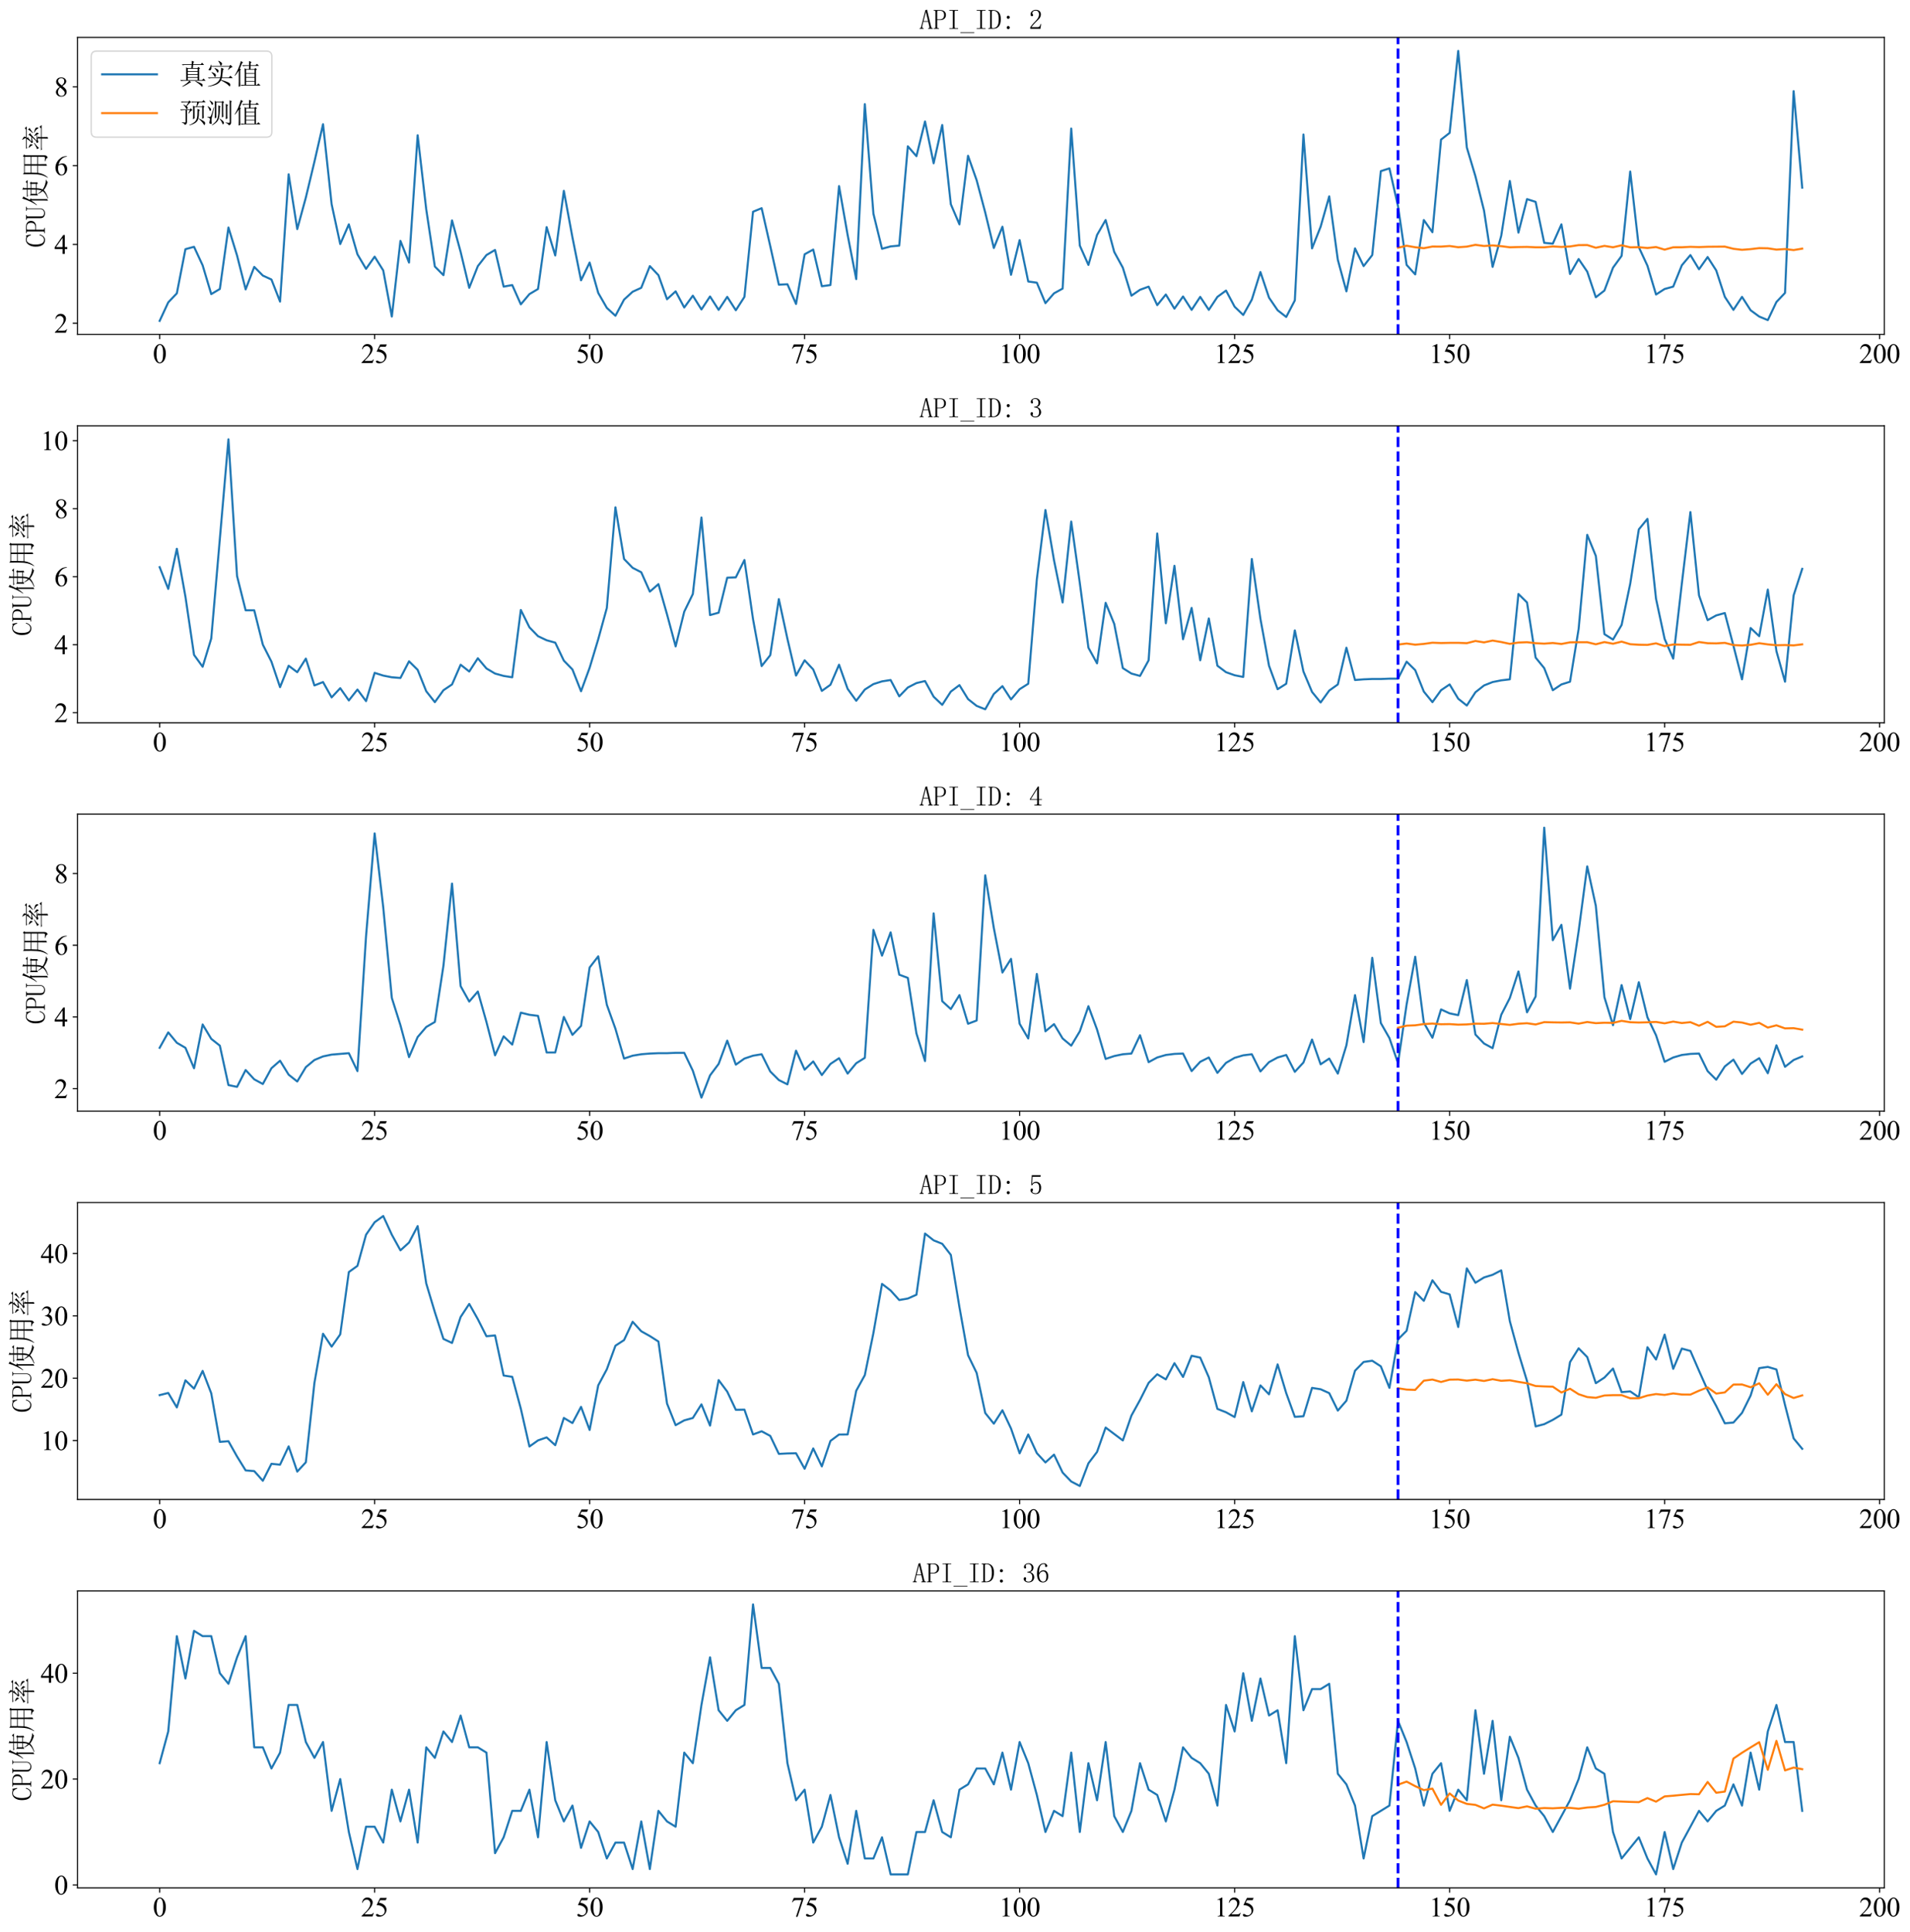 <?xml version="1.0" encoding="utf-8" standalone="no"?>
<!DOCTYPE svg PUBLIC "-//W3C//DTD SVG 1.1//EN"
  "http://www.w3.org/Graphics/SVG/1.1/DTD/svg11.dtd">
<svg xmlns:xlink="http://www.w3.org/1999/xlink" width="1395.59pt" height="1411.346pt" viewBox="0 0 1395.59 1411.346" xmlns="http://www.w3.org/2000/svg" version="1.1">
 <defs>
  <style type="text/css">*{stroke-linejoin: round; stroke-linecap: butt}</style>
 </defs>
 <g id="figure_1">
  <g id="patch_1">
   <path d="M 0 1411.346 
L 1395.59 1411.346 
L 1395.59 0 
L 0 0 
z
" style="fill: #ffffff"/>
  </g>
  <g id="axes_1">
   <g id="patch_2">
    <path d="M 56.638 244.261 
L 1376.846 244.261 
L 1376.846 27.341 
L 56.638 27.341 
z
" style="fill: #ffffff"/>
   </g>
   <g id="matplotlib.axis_1">
    <g id="xtick_1">
     <g id="line2d_1">
      <defs>
       <path id="m3de4ce46f6" d="M 0 0 
L 0 3.5 
" style="stroke: #000000; stroke-width: 0.8"/>
      </defs>
      <g>
       <use xlink:href="#m3de4ce46f6" x="116.647" y="244.261" style="stroke: #000000; stroke-width: 0.8"/>
      </g>
     </g>
     <g id="text_1">
      <!-- 0 -->
      <g transform="translate(111.647 265.148) scale(0.2 -0.2)">
       <defs>
        <path id="TimesNewRomanPSMT-30" d="M 231 2094 
Q 231 2819 450 3342 
Q 669 3866 1031 4122 
Q 1313 4325 1613 4325 
Q 2100 4325 2488 3828 
Q 2972 3213 2972 2159 
Q 2972 1422 2759 906 
Q 2547 391 2217 158 
Q 1888 -75 1581 -75 
Q 975 -75 572 641 
Q 231 1244 231 2094 
z
M 844 2016 
Q 844 1141 1059 588 
Q 1238 122 1591 122 
Q 1759 122 1940 273 
Q 2122 425 2216 781 
Q 2359 1319 2359 2297 
Q 2359 3022 2209 3506 
Q 2097 3866 1919 4016 
Q 1791 4119 1609 4119 
Q 1397 4119 1231 3928 
Q 1006 3669 925 3112 
Q 844 2556 844 2016 
z
" transform="scale(0.016)"/>
       </defs>
       <use xlink:href="#TimesNewRomanPSMT-30"/>
      </g>
     </g>
    </g>
    <g id="xtick_2">
     <g id="line2d_2">
      <g>
       <use xlink:href="#m3de4ce46f6" x="273.74" y="244.261" style="stroke: #000000; stroke-width: 0.8"/>
      </g>
     </g>
     <g id="text_2">
      <!-- 25 -->
      <g transform="translate(263.74 265.148) scale(0.2 -0.2)">
       <defs>
        <path id="TimesNewRomanPSMT-32" d="M 2934 816 
L 2638 0 
L 138 0 
L 138 116 
Q 1241 1122 1691 1759 
Q 2141 2397 2141 2925 
Q 2141 3328 1894 3587 
Q 1647 3847 1303 3847 
Q 991 3847 742 3664 
Q 494 3481 375 3128 
L 259 3128 
Q 338 3706 661 4015 
Q 984 4325 1469 4325 
Q 1984 4325 2329 3994 
Q 2675 3663 2675 3213 
Q 2675 2891 2525 2569 
Q 2294 2063 1775 1497 
Q 997 647 803 472 
L 1909 472 
Q 2247 472 2383 497 
Q 2519 522 2628 598 
Q 2738 675 2819 816 
L 2934 816 
z
" transform="scale(0.016)"/>
        <path id="TimesNewRomanPSMT-35" d="M 2778 4238 
L 2534 3706 
L 1259 3706 
L 981 3138 
Q 1809 3016 2294 2522 
Q 2709 2097 2709 1522 
Q 2709 1188 2573 903 
Q 2438 619 2231 419 
Q 2025 219 1772 97 
Q 1413 -75 1034 -75 
Q 653 -75 479 54 
Q 306 184 306 341 
Q 306 428 378 495 
Q 450 563 559 563 
Q 641 563 702 538 
Q 763 513 909 409 
Q 1144 247 1384 247 
Q 1750 247 2026 523 
Q 2303 800 2303 1197 
Q 2303 1581 2056 1914 
Q 1809 2247 1375 2428 
Q 1034 2569 447 2591 
L 1259 4238 
L 2778 4238 
z
" transform="scale(0.016)"/>
       </defs>
       <use xlink:href="#TimesNewRomanPSMT-32"/>
       <use xlink:href="#TimesNewRomanPSMT-35" x="50"/>
      </g>
     </g>
    </g>
    <g id="xtick_3">
     <g id="line2d_3">
      <g>
       <use xlink:href="#m3de4ce46f6" x="430.833" y="244.261" style="stroke: #000000; stroke-width: 0.8"/>
      </g>
     </g>
     <g id="text_3">
      <!-- 50 -->
      <g transform="translate(420.833 265.148) scale(0.2 -0.2)">
       <use xlink:href="#TimesNewRomanPSMT-35"/>
       <use xlink:href="#TimesNewRomanPSMT-30" x="50"/>
      </g>
     </g>
    </g>
    <g id="xtick_4">
     <g id="line2d_4">
      <g>
       <use xlink:href="#m3de4ce46f6" x="587.926" y="244.261" style="stroke: #000000; stroke-width: 0.8"/>
      </g>
     </g>
     <g id="text_4">
      <!-- 75 -->
      <g transform="translate(577.926 265.148) scale(0.2 -0.2)">
       <defs>
        <path id="TimesNewRomanPSMT-37" d="M 644 4238 
L 2916 4238 
L 2916 4119 
L 1503 -88 
L 1153 -88 
L 2419 3728 
L 1253 3728 
Q 900 3728 750 3644 
Q 488 3500 328 3200 
L 238 3234 
L 644 4238 
z
" transform="scale(0.016)"/>
       </defs>
       <use xlink:href="#TimesNewRomanPSMT-37"/>
       <use xlink:href="#TimesNewRomanPSMT-35" x="50"/>
      </g>
     </g>
    </g>
    <g id="xtick_5">
     <g id="line2d_5">
      <g>
       <use xlink:href="#m3de4ce46f6" x="745.019" y="244.261" style="stroke: #000000; stroke-width: 0.8"/>
      </g>
     </g>
     <g id="text_5">
      <!-- 100 -->
      <g transform="translate(730.019 265.148) scale(0.2 -0.2)">
       <defs>
        <path id="TimesNewRomanPSMT-31" d="M 750 3822 
L 1781 4325 
L 1884 4325 
L 1884 747 
Q 1884 391 1914 303 
Q 1944 216 2037 169 
Q 2131 122 2419 116 
L 2419 0 
L 825 0 
L 825 116 
Q 1125 122 1212 167 
Q 1300 213 1334 289 
Q 1369 366 1369 747 
L 1369 3034 
Q 1369 3497 1338 3628 
Q 1316 3728 1258 3775 
Q 1200 3822 1119 3822 
Q 1003 3822 797 3725 
L 750 3822 
z
" transform="scale(0.016)"/>
       </defs>
       <use xlink:href="#TimesNewRomanPSMT-31"/>
       <use xlink:href="#TimesNewRomanPSMT-30" x="50"/>
       <use xlink:href="#TimesNewRomanPSMT-30" x="100"/>
      </g>
     </g>
    </g>
    <g id="xtick_6">
     <g id="line2d_6">
      <g>
       <use xlink:href="#m3de4ce46f6" x="902.112" y="244.261" style="stroke: #000000; stroke-width: 0.8"/>
      </g>
     </g>
     <g id="text_6">
      <!-- 125 -->
      <g transform="translate(887.112 265.148) scale(0.2 -0.2)">
       <use xlink:href="#TimesNewRomanPSMT-31"/>
       <use xlink:href="#TimesNewRomanPSMT-32" x="50"/>
       <use xlink:href="#TimesNewRomanPSMT-35" x="100"/>
      </g>
     </g>
    </g>
    <g id="xtick_7">
     <g id="line2d_7">
      <g>
       <use xlink:href="#m3de4ce46f6" x="1059.205" y="244.261" style="stroke: #000000; stroke-width: 0.8"/>
      </g>
     </g>
     <g id="text_7">
      <!-- 150 -->
      <g transform="translate(1044.205 265.148) scale(0.2 -0.2)">
       <use xlink:href="#TimesNewRomanPSMT-31"/>
       <use xlink:href="#TimesNewRomanPSMT-35" x="50"/>
       <use xlink:href="#TimesNewRomanPSMT-30" x="100"/>
      </g>
     </g>
    </g>
    <g id="xtick_8">
     <g id="line2d_8">
      <g>
       <use xlink:href="#m3de4ce46f6" x="1216.297" y="244.261" style="stroke: #000000; stroke-width: 0.8"/>
      </g>
     </g>
     <g id="text_8">
      <!-- 175 -->
      <g transform="translate(1201.297 265.148) scale(0.2 -0.2)">
       <use xlink:href="#TimesNewRomanPSMT-31"/>
       <use xlink:href="#TimesNewRomanPSMT-37" x="50"/>
       <use xlink:href="#TimesNewRomanPSMT-35" x="100"/>
      </g>
     </g>
    </g>
    <g id="xtick_9">
     <g id="line2d_9">
      <g>
       <use xlink:href="#m3de4ce46f6" x="1373.39" y="244.261" style="stroke: #000000; stroke-width: 0.8"/>
      </g>
     </g>
     <g id="text_9">
      <!-- 200 -->
      <g transform="translate(1358.39 265.148) scale(0.2 -0.2)">
       <use xlink:href="#TimesNewRomanPSMT-32"/>
       <use xlink:href="#TimesNewRomanPSMT-30" x="50"/>
       <use xlink:href="#TimesNewRomanPSMT-30" x="100"/>
      </g>
     </g>
    </g>
   </g>
   <g id="matplotlib.axis_2">
    <g id="ytick_1">
     <g id="line2d_10">
      <defs>
       <path id="mcab4f1b87d" d="M 0 0 
L -3.5 0 
" style="stroke: #000000; stroke-width: 0.8"/>
      </defs>
      <g>
       <use xlink:href="#mcab4f1b87d" x="56.638" y="236.128" style="stroke: #000000; stroke-width: 0.8"/>
      </g>
     </g>
     <g id="text_10">
      <!-- 2 -->
      <g transform="translate(39.638 243.072) scale(0.2 -0.2)">
       <use xlink:href="#TimesNewRomanPSMT-32"/>
      </g>
     </g>
    </g>
    <g id="ytick_2">
     <g id="line2d_11">
      <g>
       <use xlink:href="#mcab4f1b87d" x="56.638" y="178.551" style="stroke: #000000; stroke-width: 0.8"/>
      </g>
     </g>
     <g id="text_11">
      <!-- 4 -->
      <g transform="translate(39.638 185.495) scale(0.2 -0.2)">
       <defs>
        <path id="TimesNewRomanPSMT-34" d="M 2978 1563 
L 2978 1119 
L 2409 1119 
L 2409 0 
L 1894 0 
L 1894 1119 
L 100 1119 
L 100 1519 
L 2066 4325 
L 2409 4325 
L 2409 1563 
L 2978 1563 
z
M 1894 1563 
L 1894 3666 
L 406 1563 
L 1894 1563 
z
" transform="scale(0.016)"/>
       </defs>
       <use xlink:href="#TimesNewRomanPSMT-34"/>
      </g>
     </g>
    </g>
    <g id="ytick_3">
     <g id="line2d_12">
      <g>
       <use xlink:href="#mcab4f1b87d" x="56.638" y="120.975" style="stroke: #000000; stroke-width: 0.8"/>
      </g>
     </g>
     <g id="text_12">
      <!-- 6 -->
      <g transform="translate(39.638 127.918) scale(0.2 -0.2)">
       <defs>
        <path id="TimesNewRomanPSMT-36" d="M 2869 4325 
L 2869 4209 
Q 2456 4169 2195 4045 
Q 1934 3922 1679 3669 
Q 1425 3416 1258 3105 
Q 1091 2794 978 2366 
Q 1428 2675 1881 2675 
Q 2316 2675 2634 2325 
Q 2953 1975 2953 1425 
Q 2953 894 2631 456 
Q 2244 -75 1606 -75 
Q 1172 -75 869 213 
Q 275 772 275 1663 
Q 275 2231 503 2743 
Q 731 3256 1154 3653 
Q 1578 4050 1965 4187 
Q 2353 4325 2688 4325 
L 2869 4325 
z
M 925 2138 
Q 869 1716 869 1456 
Q 869 1156 980 804 
Q 1091 453 1309 247 
Q 1469 100 1697 100 
Q 1969 100 2183 356 
Q 2397 613 2397 1088 
Q 2397 1622 2184 2012 
Q 1972 2403 1581 2403 
Q 1463 2403 1327 2353 
Q 1191 2303 925 2138 
z
" transform="scale(0.016)"/>
       </defs>
       <use xlink:href="#TimesNewRomanPSMT-36"/>
      </g>
     </g>
    </g>
    <g id="ytick_4">
     <g id="line2d_13">
      <g>
       <use xlink:href="#mcab4f1b87d" x="56.638" y="63.398" style="stroke: #000000; stroke-width: 0.8"/>
      </g>
     </g>
     <g id="text_13">
      <!-- 8 -->
      <g transform="translate(39.638 70.342) scale(0.2 -0.2)">
       <defs>
        <path id="TimesNewRomanPSMT-38" d="M 1228 2134 
Q 725 2547 579 2797 
Q 434 3047 434 3316 
Q 434 3728 753 4026 
Q 1072 4325 1600 4325 
Q 2113 4325 2425 4047 
Q 2738 3769 2738 3413 
Q 2738 3175 2569 2928 
Q 2400 2681 1866 2347 
Q 2416 1922 2594 1678 
Q 2831 1359 2831 1006 
Q 2831 559 2490 242 
Q 2150 -75 1597 -75 
Q 994 -75 656 303 
Q 388 606 388 966 
Q 388 1247 577 1523 
Q 766 1800 1228 2134 
z
M 1719 2469 
Q 2094 2806 2194 3001 
Q 2294 3197 2294 3444 
Q 2294 3772 2109 3958 
Q 1925 4144 1606 4144 
Q 1288 4144 1088 3959 
Q 888 3775 888 3528 
Q 888 3366 970 3203 
Q 1053 3041 1206 2894 
L 1719 2469 
z
M 1375 2016 
Q 1116 1797 991 1539 
Q 866 1281 866 981 
Q 866 578 1086 336 
Q 1306 94 1647 94 
Q 1984 94 2187 284 
Q 2391 475 2391 747 
Q 2391 972 2272 1150 
Q 2050 1481 1375 2016 
z
" transform="scale(0.016)"/>
       </defs>
       <use xlink:href="#TimesNewRomanPSMT-38"/>
      </g>
     </g>
    </g>
    <g id="text_14">
     <!-- CPU使用率 -->
     <g transform="translate(33.059 180.801) rotate(-90) scale(0.2 -0.2)">
      <defs>
       <path id="SimSun-43" d="M 1725 50 
Q 1025 50 612 575 
Q 200 1100 200 2225 
Q 200 3175 637 3800 
Q 1075 4425 1825 4425 
Q 2000 4425 2175 4375 
Q 2350 4300 2475 4300 
Q 2575 4300 2637 4325 
Q 2700 4350 2750 4425 
L 2975 3325 
L 2825 3275 
Q 2675 3750 2425 4000 
Q 2175 4250 1775 4250 
Q 1250 4250 962 3675 
Q 675 3100 675 2250 
Q 675 1325 925 800 
Q 1175 275 1750 275 
Q 2150 275 2437 562 
Q 2725 850 2825 1325 
L 2975 1250 
Q 2850 725 2512 387 
Q 2175 50 1725 50 
z
" transform="scale(0.016)"/>
       <path id="SimSun-50" d="M 950 2100 
L 950 450 
Q 950 350 1012 300 
Q 1075 250 1175 250 
L 1350 250 
L 1350 100 
L 150 100 
L 150 250 
L 325 250 
Q 450 250 500 300 
Q 550 350 550 450 
L 550 4025 
Q 550 4125 500 4175 
Q 450 4225 325 4225 
L 175 4225 
L 175 4375 
L 1650 4375 
Q 2275 4375 2612 4062 
Q 2950 3750 2950 3275 
Q 2950 2700 2587 2400 
Q 2225 2100 1725 2100 
L 950 2100 
z
M 1575 2250 
Q 1950 2250 2237 2475 
Q 2525 2700 2525 3250 
Q 2525 3750 2287 3987 
Q 2050 4225 1525 4225 
L 1175 4225 
Q 1075 4225 1012 4175 
Q 950 4125 950 4025 
L 950 2250 
L 1575 2250 
z
" transform="scale(0.016)"/>
       <path id="SimSun-55" d="M 1625 250 
Q 2000 250 2262 500 
Q 2525 750 2525 1125 
L 2525 4025 
Q 2525 4125 2475 4175 
Q 2425 4225 2300 4225 
L 2150 4225 
L 2150 4375 
L 3050 4375 
L 3050 4225 
L 2900 4225 
Q 2800 4225 2737 4175 
Q 2675 4125 2675 4025 
L 2675 1125 
Q 2675 625 2337 337 
Q 2000 50 1575 50 
Q 1125 50 787 300 
Q 450 550 450 1100 
L 450 4025 
Q 450 4125 400 4175 
Q 350 4225 225 4225 
L 100 4225 
L 100 4375 
L 1200 4375 
L 1200 4225 
L 1075 4225 
Q 975 4225 912 4175 
Q 850 4125 850 4025 
L 850 1100 
Q 850 600 1062 425 
Q 1275 250 1625 250 
z
" transform="scale(0.016)"/>
       <path id="SimSun-4f7f" d="M 2875 3150 
L 2875 2100 
L 3825 2100 
Q 3850 2825 3850 3150 
L 2875 3150 
z
M 4175 3150 
Q 4175 2800 4150 2100 
L 5150 2100 
L 5150 3150 
L 4175 3150 
z
M 5475 3100 
L 5475 2425 
Q 5475 2100 5500 1800 
L 5150 1675 
L 5150 1950 
L 4150 1950 
Q 4125 1175 3875 600 
Q 4275 275 4875 75 
Q 5475 -125 6075 -150 
L 6075 -250 
Q 5700 -300 5600 -575 
Q 4525 -325 3725 350 
Q 3425 25 2925 -225 
Q 2425 -475 1875 -650 
L 1825 -550 
Q 2400 -325 2850 -25 
Q 3300 275 3500 575 
Q 3200 925 2825 1650 
L 2900 1700 
Q 3325 1100 3625 825 
Q 3800 1300 3825 1950 
L 2875 1950 
L 2875 1825 
L 2525 1675 
Q 2550 2075 2550 2562 
Q 2550 3050 2525 3500 
L 2875 3300 
L 3850 3300 
L 3850 4025 
L 2975 4025 
Q 2650 4025 2375 3950 
L 2150 4175 
L 3850 4175 
L 3850 4525 
Q 3850 4775 3825 5225 
L 4350 5000 
L 4175 4825 
L 4175 4175 
L 5300 4175 
L 5600 4475 
L 6050 4025 
L 4175 4025 
L 4175 3300 
L 5100 3300 
L 5275 3525 
L 5650 3225 
L 5475 3100 
z
M 1675 3175 
L 1675 -450 
L 1325 -625 
Q 1350 -75 1350 350 
L 1350 3200 
Q 900 2475 350 1900 
L 275 1950 
Q 700 2525 1112 3400 
Q 1525 4275 1800 5250 
L 2325 4925 
L 2125 4800 
Q 1725 3925 1500 3525 
L 1875 3325 
L 1675 3175 
z
" transform="scale(0.016)"/>
       <path id="SimSun-7528" d="M 3400 3150 
L 3400 1825 
L 5075 1825 
L 5075 3150 
L 3400 3150 
z
M 4075 100 
Q 4725 50 4900 62 
Q 5075 75 5075 400 
L 5075 1675 
L 3400 1675 
Q 3400 75 3425 -225 
L 3050 -400 
Q 3075 1025 3075 1675 
L 1425 1675 
Q 1250 350 375 -600 
L 300 -550 
Q 775 225 950 1025 
Q 1125 1825 1125 3225 
Q 1125 4625 1100 5075 
L 1475 4825 
L 5050 4825 
L 5225 5100 
L 5625 4800 
L 5425 4600 
L 5425 225 
Q 5450 -400 4875 -575 
Q 4825 -150 4075 -25 
L 4075 100 
z
M 1475 4675 
L 1475 3300 
L 3075 3300 
L 3075 4675 
L 1475 4675 
z
M 3400 4675 
L 3400 3300 
L 5075 3300 
L 5075 4675 
L 3400 4675 
z
M 1475 3150 
Q 1450 2100 1425 1825 
L 3075 1825 
L 3075 3150 
L 1475 3150 
z
" transform="scale(0.016)"/>
       <path id="SimSun-7387" d="M 875 3725 
L 925 3800 
Q 1375 3650 1550 3525 
Q 1725 3400 1725 3250 
Q 1725 3175 1662 3025 
Q 1600 2875 1550 2875 
Q 1500 2875 1425 3050 
Q 1275 3325 875 3725 
z
M 550 1850 
Q 875 1925 2000 2575 
L 2050 2500 
Q 1675 2225 1337 1937 
Q 1000 1650 875 1425 
L 550 1850 
z
M 5200 3450 
Q 4800 3150 4275 2800 
L 4225 2875 
Q 4775 3400 5050 3925 
L 5450 3525 
L 5200 3450 
z
M 4325 2500 
L 4350 2575 
Q 5225 2350 5375 2212 
Q 5525 2075 5525 1900 
Q 5525 1775 5487 1662 
Q 5450 1550 5400 1550 
Q 5325 1550 5200 1800 
Q 4975 2150 4325 2500 
z
M 3150 3900 
Q 2500 3300 2300 3150 
Q 2800 3150 3400 3175 
Q 3700 3500 3850 3825 
L 4250 3450 
Q 4050 3400 3450 2825 
Q 2850 2250 2475 1950 
Q 3150 1975 3850 2000 
Q 3750 2175 3550 2450 
L 3600 2500 
Q 4050 2250 4200 2100 
Q 4350 1950 4350 1850 
Q 4350 1775 4250 1625 
Q 4150 1475 4100 1475 
Q 4075 1475 4050 1550 
Q 4000 1700 3900 1900 
Q 3650 1875 3075 1800 
L 3500 1550 
L 3325 1425 
L 3325 975 
L 5325 975 
L 5650 1300 
L 6100 825 
L 3325 825 
Q 3325 -275 3350 -525 
L 2975 -650 
Q 3000 0 3000 825 
L 1125 825 
Q 800 825 525 750 
L 300 975 
L 3000 975 
L 3000 1775 
Q 2450 1700 2200 1525 
L 1950 1950 
Q 2275 1950 2675 2350 
Q 3075 2750 3325 3050 
Q 2400 2950 2150 2775 
L 1950 3175 
Q 2150 3150 2475 3575 
Q 2800 4000 2900 4225 
L 1450 4225 
Q 1125 4225 850 4150 
L 625 4375 
L 3100 4375 
Q 3050 4800 2675 5200 
L 2725 5250 
Q 3225 5050 3337 4912 
Q 3450 4775 3450 4700 
Q 3450 4550 3250 4375 
L 5025 4375 
L 5350 4675 
L 5775 4225 
L 3050 4225 
L 3375 3950 
L 3150 3900 
z
" transform="scale(0.016)"/>
      </defs>
      <use xlink:href="#SimSun-43"/>
      <use xlink:href="#SimSun-50" x="50"/>
      <use xlink:href="#SimSun-55" x="100"/>
      <use xlink:href="#SimSun-4f7f" x="150"/>
      <use xlink:href="#SimSun-7528" x="250"/>
      <use xlink:href="#SimSun-7387" x="350"/>
     </g>
    </g>
   </g>
   <g id="line2d_14">
    <path d="M 116.647 234.401 
L 122.931 220.87 
L 129.214 214.249 
L 135.498 182.006 
L 141.782 180.279 
L 148.066 193.809 
L 154.349 214.825 
L 160.633 211.082 
L 166.917 166.172 
L 173.2 186.612 
L 179.484 211.37 
L 185.768 194.961 
L 192.052 201.294 
L 198.335 204.173 
L 204.619 220.294 
L 210.903 127.308 
L 217.186 167.324 
L 223.47 144.293 
L 229.754 118.096 
L 236.038 90.747 
L 242.321 149.187 
L 248.605 178.263 
L 254.889 163.869 
L 261.172 185.748 
L 267.456 196.4 
L 273.74 187.476 
L 280.024 197.552 
L 286.307 231.234 
L 292.591 175.96 
L 298.875 191.794 
L 305.159 98.808 
L 311.442 152.93 
L 317.726 194.673 
L 324.01 201.006 
L 330.293 160.99 
L 336.577 184.021 
L 342.861 210.218 
L 349.145 194.385 
L 355.428 186.324 
L 361.712 182.582 
L 367.996 209.355 
L 374.279 208.203 
L 380.563 222.31 
L 386.847 214.825 
L 393.131 211.082 
L 399.414 165.884 
L 405.698 186.612 
L 411.982 139.399 
L 418.265 173.369 
L 424.549 204.749 
L 430.833 191.794 
L 437.117 213.961 
L 443.4 224.9 
L 449.684 230.658 
L 455.968 218.855 
L 462.251 213.097 
L 468.535 210.218 
L 474.819 194.385 
L 481.103 201.006 
L 487.386 218.567 
L 493.67 212.809 
L 499.954 224.613 
L 506.237 215.976 
L 512.521 226.052 
L 518.805 216.552 
L 525.089 226.34 
L 531.372 216.84 
L 537.656 226.628 
L 543.94 216.84 
L 550.223 154.657 
L 556.507 152.066 
L 562.791 179.703 
L 569.075 207.915 
L 575.358 207.627 
L 581.642 222.022 
L 587.926 185.748 
L 594.209 182.294 
L 600.493 209.067 
L 606.777 208.203 
L 613.061 135.945 
L 619.344 171.642 
L 625.628 203.885 
L 631.912 76.065 
L 638.196 156.096 
L 644.479 181.718 
L 650.763 179.991 
L 657.047 179.415 
L 663.33 106.868 
L 669.614 114.065 
L 675.898 88.732 
L 682.182 119.247 
L 688.465 91.323 
L 694.749 149.187 
L 701.033 163.869 
L 707.316 113.778 
L 713.6 131.626 
L 719.884 155.233 
L 726.168 181.142 
L 732.451 165.597 
L 738.735 200.718 
L 745.019 175.385 
L 751.302 205.612 
L 757.586 206.476 
L 763.87 221.446 
L 770.154 214.249 
L 776.437 210.794 
L 782.721 93.914 
L 789.005 179.415 
L 795.288 193.521 
L 801.572 171.642 
L 807.856 160.703 
L 814.14 184.021 
L 820.423 195.536 
L 826.707 215.976 
L 832.991 211.658 
L 839.274 209.355 
L 845.558 222.885 
L 851.842 215.112 
L 858.126 225.476 
L 864.409 216.552 
L 870.693 226.34 
L 876.977 216.84 
L 883.26 226.34 
L 889.544 216.84 
L 895.828 212.234 
L 902.112 224.037 
L 908.395 230.082 
L 914.679 218.855 
L 920.963 198.703 
L 927.247 217.416 
L 933.53 226.628 
L 939.814 231.522 
L 946.098 219.431 
L 952.381 98.232 
L 958.665 181.43 
L 964.949 165.597 
L 971.233 143.43 
L 977.516 189.779 
L 983.8 212.809 
L 990.084 181.43 
L 996.367 194.385 
L 1002.651 186.324 
L 1008.935 125.005 
L 1015.219 122.99 
L 1021.502 150.627 
L 1027.786 193.521 
L 1034.07 200.43 
L 1040.353 160.703 
L 1046.637 169.627 
L 1052.921 101.974 
L 1059.205 97.08 
L 1065.488 37.201 
L 1071.772 107.732 
L 1078.056 128.747 
L 1084.339 153.793 
L 1090.623 194.961 
L 1096.907 172.218 
L 1103.191 132.202 
L 1109.474 169.915 
L 1115.758 145.445 
L 1122.042 147.46 
L 1128.325 177.4 
L 1134.609 177.976 
L 1140.893 163.869 
L 1147.177 200.143 
L 1153.46 189.203 
L 1159.744 198.415 
L 1166.028 217.128 
L 1172.311 212.234 
L 1178.595 195.536 
L 1184.879 186.9 
L 1191.163 125.293 
L 1197.446 180.566 
L 1203.73 194.097 
L 1210.014 215.112 
L 1216.297 211.082 
L 1222.581 209.355 
L 1228.865 193.809 
L 1235.149 186.324 
L 1241.432 196.688 
L 1247.716 187.764 
L 1254 197.552 
L 1260.284 216.84 
L 1266.567 226.34 
L 1272.851 216.84 
L 1279.135 226.628 
L 1285.418 231.234 
L 1291.702 233.825 
L 1297.986 220.582 
L 1304.27 213.961 
L 1310.553 66.565 
L 1316.837 137.096 
L 1316.837 137.096 
" clip-path="url(#p9d603902b9)" style="fill: none; stroke: #1f77b4; stroke-width: 1.5; stroke-linecap: square"/>
   </g>
   <g id="line2d_15">
    <path d="M 1021.502 180.953 
L 1027.786 179.503 
L 1034.07 180.606 
L 1040.353 181.294 
L 1046.637 180.092 
L 1052.921 180.142 
L 1059.205 179.704 
L 1065.488 180.591 
L 1071.772 180.156 
L 1078.056 178.843 
L 1084.339 179.693 
L 1090.623 179.273 
L 1096.907 179.835 
L 1103.191 180.636 
L 1109.474 180.457 
L 1115.758 180.353 
L 1122.042 180.646 
L 1128.325 180.657 
L 1134.609 180.013 
L 1140.893 180.373 
L 1147.177 180.039 
L 1153.46 179.055 
L 1159.744 179 
L 1166.028 180.969 
L 1172.311 179.615 
L 1178.595 180.625 
L 1184.879 179.18 
L 1191.163 180.664 
L 1197.446 180.565 
L 1203.73 181.154 
L 1210.014 180.45 
L 1216.297 182.359 
L 1222.581 180.635 
L 1228.865 180.623 
L 1235.149 180.296 
L 1241.432 180.489 
L 1247.716 180.251 
L 1254 180.197 
L 1260.284 180.137 
L 1266.567 181.734 
L 1272.851 182.482 
L 1279.135 181.994 
L 1285.418 181.25 
L 1291.702 181.375 
L 1297.986 182.332 
L 1304.27 181.925 
L 1310.553 182.668 
L 1316.837 181.632 
" clip-path="url(#p9d603902b9)" style="fill: none; stroke: #ff7f0e; stroke-width: 1.5; stroke-linecap: square"/>
   </g>
   <g id="line2d_16">
    <path d="M 1021.502 244.261 
L 1021.502 27.341 
" clip-path="url(#p9d603902b9)" style="fill: none; stroke-dasharray: 7.4,3.2; stroke-dashoffset: 0; stroke: #0000ff; stroke-width: 2"/>
   </g>
   <g id="patch_3">
    <path d="M 56.638 244.261 
L 56.638 27.341 
" style="fill: none; stroke: #000000; stroke-width: 0.8; stroke-linejoin: miter; stroke-linecap: square"/>
   </g>
   <g id="patch_4">
    <path d="M 1376.846 244.261 
L 1376.846 27.341 
" style="fill: none; stroke: #000000; stroke-width: 0.8; stroke-linejoin: miter; stroke-linecap: square"/>
   </g>
   <g id="patch_5">
    <path d="M 56.638 244.261 
L 1376.846 244.261 
" style="fill: none; stroke: #000000; stroke-width: 0.8; stroke-linejoin: miter; stroke-linecap: square"/>
   </g>
   <g id="patch_6">
    <path d="M 56.638 27.341 
L 1376.846 27.341 
" style="fill: none; stroke: #000000; stroke-width: 0.8; stroke-linejoin: miter; stroke-linecap: square"/>
   </g>
   <g id="text_15">
    <!-- API_ID: 2 -->
    <g transform="translate(671.742 21.341) scale(0.2 -0.2)">
     <defs>
      <path id="SimSun-41" d="M 2025 1700 
L 900 1700 
L 675 750 
Q 650 625 650 550 
Q 650 450 687 350 
Q 725 250 900 250 
L 975 250 
L 975 100 
L 50 100 
L 50 250 
L 125 250 
Q 225 250 300 312 
Q 375 375 400 525 
L 1375 4350 
L 1750 4475 
L 2700 525 
Q 2750 375 2825 312 
Q 2900 250 3000 250 
L 3075 250 
L 3075 100 
L 2000 100 
L 2000 250 
L 2100 250 
Q 2250 250 2275 312 
Q 2300 375 2300 425 
Q 2300 525 2275 600 
L 2025 1700 
z
M 325 250 
L 325 250 
z
M 575 250 
L 575 250 
z
M 2350 250 
L 2350 250 
z
M 2775 250 
L 2775 250 
z
M 1500 3925 
L 1475 3925 
L 950 1850 
L 2000 1850 
L 1500 3925 
z
" transform="scale(0.016)"/>
      <path id="SimSun-49" d="M 600 4225 
L 600 4375 
L 2600 4375 
L 2600 4225 
L 2025 4225 
Q 1925 4225 1862 4175 
Q 1800 4125 1800 4025 
L 1800 450 
Q 1800 350 1862 300 
Q 1925 250 2025 250 
L 2600 250 
L 2600 100 
L 600 100 
L 600 250 
L 1175 250 
Q 1300 250 1350 300 
Q 1400 350 1400 450 
L 1400 4025 
Q 1400 4125 1350 4175 
Q 1300 4225 1175 4225 
L 600 4225 
z
" transform="scale(0.016)"/>
      <path id="SimSun-5f" d="M 0 -875 
L 0 -725 
L 3175 -725 
L 3175 -875 
L 0 -875 
z
" transform="scale(0.016)"/>
      <path id="SimSun-44" d="M 2500 2275 
Q 2500 3350 2175 3787 
Q 1850 4225 1275 4225 
Q 1100 4225 1012 4175 
Q 925 4125 925 4025 
L 925 450 
Q 925 350 1000 300 
Q 1075 250 1200 250 
Q 1750 250 2125 662 
Q 2500 1075 2500 2275 
z
M 525 4025 
Q 525 4125 475 4175 
Q 425 4225 300 4225 
L 150 4225 
L 150 4375 
L 1275 4375 
Q 2050 4375 2512 3875 
Q 2975 3375 2975 2325 
Q 2975 1175 2525 637 
Q 2075 100 1200 100 
L 125 100 
L 125 250 
L 300 250 
Q 425 250 475 300 
Q 525 350 525 450 
L 525 4025 
z
" transform="scale(0.016)"/>
      <path id="SimSun-3a" d="M 1900 2725 
Q 1900 2575 1800 2475 
Q 1700 2375 1550 2375 
Q 1400 2375 1300 2475 
Q 1200 2575 1200 2725 
Q 1200 2875 1300 2975 
Q 1400 3075 1550 3075 
Q 1700 3075 1800 2975 
Q 1900 2875 1900 2725 
z
M 1900 375 
Q 1900 225 1800 125 
Q 1700 25 1550 25 
Q 1400 25 1300 125 
Q 1200 225 1200 375 
Q 1200 525 1300 625 
Q 1400 725 1550 725 
Q 1700 725 1800 625 
Q 1900 525 1900 375 
z
" transform="scale(0.016)"/>
      <path id="SimSun-20" d="M 0 0 
Q 0 0 0 0 
z
" transform="scale(0.016)"/>
      <path id="SimSun-32" d="M 2325 3325 
Q 2325 3775 2125 4012 
Q 1925 4250 1525 4250 
Q 1225 4250 1012 4087 
Q 800 3925 800 3675 
Q 800 3525 900 3425 
Q 975 3325 975 3225 
Q 975 3100 912 3037 
Q 850 2975 725 2975 
Q 575 2975 487 3062 
Q 400 3150 400 3350 
Q 400 3875 775 4150 
Q 1150 4425 1575 4425 
Q 2175 4425 2462 4125 
Q 2750 3825 2750 3375 
Q 2750 3075 2612 2775 
Q 2475 2475 2175 2200 
Q 1450 1500 1062 1062 
Q 675 625 600 475 
L 2075 475 
Q 2300 475 2450 650 
Q 2600 825 2650 1175 
L 2800 1175 
L 2650 100 
L 325 100 
L 325 425 
Q 450 650 737 1000 
Q 1025 1350 1500 1825 
Q 1925 2250 2125 2625 
Q 2325 3000 2325 3325 
z
" transform="scale(0.016)"/>
     </defs>
     <use xlink:href="#SimSun-41"/>
     <use xlink:href="#SimSun-50" x="50"/>
     <use xlink:href="#SimSun-49" x="100"/>
     <use xlink:href="#SimSun-5f" x="150"/>
     <use xlink:href="#SimSun-49" x="200"/>
     <use xlink:href="#SimSun-44" x="250"/>
     <use xlink:href="#SimSun-3a" x="300"/>
     <use xlink:href="#SimSun-20" x="350"/>
     <use xlink:href="#SimSun-32" x="400"/>
    </g>
   </g>
   <g id="legend_1">
    <g id="patch_7">
     <path d="M 70.638 100.216 
L 194.637 100.216 
Q 198.637 100.216 198.637 96.216 
L 198.637 41.341 
Q 198.637 37.341 194.637 37.341 
L 70.638 37.341 
Q 66.638 37.341 66.638 41.341 
L 66.638 96.216 
Q 66.638 100.216 70.638 100.216 
z
" style="fill: #ffffff; opacity: 0.8; stroke: #cccccc; stroke-linejoin: miter"/>
    </g>
    <g id="line2d_17">
     <path d="M 74.638 54.278 
L 94.638 54.278 
L 114.638 54.278 
" style="fill: none; stroke: #1f77b4; stroke-width: 1.5; stroke-linecap: square"/>
    </g>
    <g id="text_16">
     <!-- 真实值 -->
     <g transform="translate(130.637 61.278) scale(0.2 -0.2)">
      <defs>
       <path id="SimSun-771f" d="M 2050 3450 
L 2050 2900 
L 4300 2900 
L 4300 3450 
L 2050 3450 
z
M 2050 2750 
L 2050 2225 
L 4300 2225 
L 4300 2750 
L 2050 2750 
z
M 2050 2075 
L 2050 1550 
L 4300 1550 
L 4300 2075 
L 2050 2075 
z
M 2050 1400 
L 2050 875 
L 4300 875 
L 4300 1400 
L 2050 1400 
z
M 2875 3600 
L 2925 4325 
L 1525 4325 
Q 1200 4325 925 4250 
L 700 4475 
L 2950 4475 
Q 2975 4825 2975 5275 
L 3550 5025 
L 3375 4925 
L 3300 4475 
L 5000 4475 
L 5325 4825 
L 5775 4325 
L 3275 4325 
L 3200 3600 
L 4275 3600 
L 4450 3875 
L 4850 3575 
L 4650 3375 
L 4650 875 
L 5300 875 
L 5675 1225 
L 6125 725 
L 1150 725 
Q 825 725 550 650 
L 325 875 
L 1700 875 
Q 1700 3200 1675 3775 
L 2050 3600 
L 2875 3600 
z
M 2425 725 
L 2825 350 
L 2575 300 
Q 1500 -425 800 -650 
L 775 -575 
Q 1950 125 2425 725 
z
M 3800 700 
Q 4575 375 4962 200 
Q 5350 25 5400 -112 
Q 5450 -250 5450 -325 
Q 5450 -400 5400 -525 
Q 5350 -650 5325 -650 
Q 5250 -650 5100 -450 
Q 4875 -150 3750 625 
L 3800 700 
z
" transform="scale(0.016)"/>
       <path id="SimSun-5b9e" d="M 1950 3625 
Q 2575 3400 2700 3250 
Q 2825 3100 2825 2975 
Q 2825 2850 2750 2700 
Q 2675 2550 2625 2550 
Q 2550 2550 2450 2800 
Q 2275 3175 1900 3550 
L 1950 3625 
z
M 3575 1325 
Q 3500 1100 3425 925 
Q 4650 550 5087 325 
Q 5525 100 5512 -225 
Q 5500 -550 5400 -550 
Q 5300 -550 5075 -300 
Q 4625 175 3375 800 
Q 3025 175 2300 -150 
Q 1575 -475 425 -625 
L 425 -525 
Q 1475 -325 2200 100 
Q 2925 525 3200 1325 
L 1225 1325 
Q 900 1325 625 1250 
L 400 1475 
L 3225 1475 
Q 3325 1950 3375 2575 
Q 3425 3200 3425 3700 
L 4050 3400 
L 3850 3225 
Q 3750 2300 3625 1475 
L 5175 1475 
L 5550 1850 
L 6075 1325 
L 3575 1325 
z
M 1275 2700 
Q 1975 2425 2100 2262 
Q 2225 2100 2225 1975 
Q 2225 1850 2150 1700 
Q 2075 1550 2025 1550 
Q 1950 1550 1850 1800 
Q 1675 2175 1225 2625 
L 1275 2700 
z
M 2750 5225 
L 2825 5275 
Q 3225 5100 3425 4925 
Q 3625 4750 3625 4600 
Q 3625 4450 3512 4300 
Q 3400 4150 3325 4150 
Q 3250 4150 3200 4400 
Q 3100 4775 2750 5225 
z
M 4975 3225 
L 5350 3925 
L 1175 3925 
Q 1225 3525 1125 3300 
Q 1025 3075 787 3100 
Q 550 3125 550 3200 
Q 550 3300 700 3475 
Q 975 3825 1050 4375 
L 1150 4375 
L 1175 4075 
L 5300 4075 
L 5575 4350 
L 6050 3800 
Q 5625 3825 5050 3175 
L 4975 3225 
z
" transform="scale(0.016)"/>
       <path id="SimSun-503c" d="M 1525 650 
Q 1525 -225 1550 -525 
L 1175 -650 
Q 1200 250 1200 550 
L 1200 3025 
Q 750 2300 325 1850 
L 250 1900 
Q 725 2625 1100 3525 
Q 1475 4425 1675 5200 
L 2200 4875 
L 1950 4725 
Q 1550 3800 1425 3475 
L 1725 3300 
L 1525 3150 
L 1525 650 
z
M 2875 3225 
L 2875 2475 
L 4800 2475 
L 4800 3225 
L 2875 3225 
z
M 2875 2325 
L 2875 1575 
L 4800 1575 
L 4800 2325 
L 2875 2325 
z
M 2875 1425 
L 2875 675 
L 4800 675 
L 4800 1425 
L 2875 1425 
z
M 2875 525 
L 2875 -225 
L 4800 -225 
L 4800 525 
L 2875 525 
z
M 3550 4250 
Q 3575 4825 3550 5225 
L 4125 4950 
L 3925 4800 
L 3900 4250 
L 5025 4250 
L 5350 4575 
L 5825 4100 
L 3900 4100 
L 3875 3375 
L 4750 3375 
L 4975 3625 
L 5350 3300 
L 5125 3150 
L 5125 -225 
L 5350 -225 
L 5675 100 
L 6150 -375 
L 2450 -375 
Q 2125 -375 1850 -450 
L 1625 -225 
L 2550 -225 
L 2550 2550 
Q 2550 2850 2525 3575 
L 2875 3375 
L 3525 3375 
L 3550 4100 
L 2800 4100 
Q 2475 4100 2200 4025 
L 1975 4250 
L 3550 4250 
z
" transform="scale(0.016)"/>
      </defs>
      <use xlink:href="#SimSun-771f"/>
      <use xlink:href="#SimSun-5b9e" x="100"/>
      <use xlink:href="#SimSun-503c" x="200"/>
     </g>
    </g>
    <g id="line2d_18">
     <path d="M 74.638 82.638 
L 94.638 82.638 
L 114.638 82.638 
" style="fill: none; stroke: #ff7f0e; stroke-width: 1.5; stroke-linecap: square"/>
    </g>
    <g id="text_17">
     <!-- 预测值 -->
     <g transform="translate(130.637 89.638) scale(0.2 -0.2)">
      <defs>
       <path id="SimSun-9884" d="M 475 4825 
L 2225 4825 
L 2425 5075 
L 2825 4675 
Q 2600 4625 2387 4412 
Q 2175 4200 1800 3750 
Q 2050 3575 2037 3400 
Q 2025 3225 1937 3150 
Q 1850 3075 1825 3075 
Q 1725 3075 1650 3300 
Q 1525 3600 1050 4100 
L 1100 4150 
Q 1475 3975 1700 3825 
L 2225 4675 
L 1300 4675 
Q 975 4675 700 4600 
L 475 4825 
z
M 725 100 
Q 1175 50 1362 37 
Q 1550 25 1550 275 
L 1550 2875 
L 1125 2875 
Q 800 2875 525 2800 
L 300 3025 
L 2525 3025 
L 2725 3275 
L 3150 2875 
Q 2800 2825 2275 2075 
L 2200 2125 
L 2550 2875 
L 1875 2875 
L 1875 150 
Q 1875 -400 1350 -500 
Q 1325 -175 725 0 
L 725 100 
z
M 3250 775 
Q 3275 1425 3275 2287 
Q 3275 3150 3250 3900 
L 3600 3700 
L 4050 3700 
Q 4175 4400 4200 4675 
L 3650 4675 
Q 3325 4675 3050 4600 
L 2825 4825 
L 5325 4825 
L 5675 5150 
L 6125 4675 
L 4675 4675 
Q 4500 4425 4175 3700 
L 5300 3700 
L 5475 3975 
L 5875 3675 
L 5675 3475 
L 5675 1950 
Q 5675 1525 5700 1075 
L 5350 875 
L 5350 3550 
L 3600 3550 
L 3600 1000 
L 3250 775 
z
M 4850 2875 
L 4625 2675 
Q 4625 1475 4475 937 
Q 4325 400 3900 50 
Q 3475 -300 2425 -625 
L 2400 -550 
Q 3500 -50 3837 400 
Q 4175 850 4237 1587 
Q 4300 2325 4275 3175 
L 4850 2875 
z
M 4650 950 
Q 5725 375 5875 212 
Q 6025 50 6025 -125 
Q 6025 -225 5962 -387 
Q 5900 -550 5850 -550 
Q 5800 -550 5750 -450 
Q 5625 -250 5437 0 
Q 5250 250 4600 875 
L 4650 950 
z
" transform="scale(0.016)"/>
       <path id="SimSun-6d4b" d="M 1975 1000 
Q 2000 1475 2000 2925 
Q 2000 4375 1975 5000 
L 2350 4775 
L 3575 4775 
L 3775 4975 
L 4100 4650 
L 3900 4500 
L 3900 2350 
Q 3900 1850 3925 1350 
L 3600 1200 
L 3600 4625 
L 2325 4625 
L 2325 1150 
L 1975 1000 
z
M 2775 3975 
L 3300 3700 
L 3125 3525 
Q 3150 1825 2875 937 
Q 2600 50 1375 -600 
L 1325 -500 
Q 2200 100 2475 725 
Q 2750 1350 2775 2187 
Q 2800 3025 2775 3975 
z
M 3100 950 
Q 3825 450 3937 262 
Q 4050 75 4050 -25 
Q 4050 -150 3975 -262 
Q 3900 -375 3850 -375 
Q 3750 -375 3650 -75 
Q 3500 375 3050 875 
L 3100 950 
z
M 4475 825 
Q 4500 1200 4500 1700 
L 4500 3400 
Q 4500 3950 4475 4300 
L 5025 4025 
L 4825 3825 
L 4825 1700 
Q 4825 1325 4850 950 
L 4475 825 
z
M 5375 150 
L 5375 4050 
Q 5375 4750 5350 5125 
L 5875 4875 
L 5700 4700 
L 5700 75 
Q 5700 -200 5600 -350 
Q 5500 -500 5200 -600 
Q 5025 -225 4450 -50 
L 4450 50 
Q 5125 -50 5250 -37 
Q 5375 -25 5375 150 
z
M 1850 3500 
Q 1375 1525 1300 1225 
Q 1200 900 1212 450 
Q 1225 0 1250 -175 
Q 1250 -275 1125 -275 
Q 1025 -275 875 -225 
Q 725 -175 725 0 
Q 725 125 800 375 
Q 875 625 875 775 
Q 875 950 762 1050 
Q 650 1150 275 1250 
L 275 1350 
Q 725 1300 837 1312 
Q 950 1325 1087 1537 
Q 1225 1750 1750 3525 
L 1850 3500 
z
M 375 3775 
Q 1075 3350 1112 3100 
Q 1150 2850 1050 2775 
Q 950 2700 900 2700 
Q 800 2700 725 2975 
Q 600 3350 325 3700 
L 375 3775 
z
M 800 5100 
Q 1475 4725 1550 4512 
Q 1625 4300 1525 4187 
Q 1425 4075 1350 4075 
Q 1275 4075 1200 4300 
Q 1075 4650 750 5025 
L 800 5100 
z
" transform="scale(0.016)"/>
      </defs>
      <use xlink:href="#SimSun-9884"/>
      <use xlink:href="#SimSun-6d4b" x="100"/>
      <use xlink:href="#SimSun-503c" x="200"/>
     </g>
    </g>
   </g>
  </g>
  <g id="axes_2">
   <g id="patch_8">
    <path d="M 56.638 527.941 
L 1376.846 527.941 
L 1376.846 311.021 
L 56.638 311.021 
z
" style="fill: #ffffff"/>
   </g>
   <g id="matplotlib.axis_3">
    <g id="xtick_10">
     <g id="line2d_19">
      <g>
       <use xlink:href="#m3de4ce46f6" x="116.647" y="527.941" style="stroke: #000000; stroke-width: 0.8"/>
      </g>
     </g>
     <g id="text_18">
      <!-- 0 -->
      <g transform="translate(111.647 548.828) scale(0.2 -0.2)">
       <use xlink:href="#TimesNewRomanPSMT-30"/>
      </g>
     </g>
    </g>
    <g id="xtick_11">
     <g id="line2d_20">
      <g>
       <use xlink:href="#m3de4ce46f6" x="273.74" y="527.941" style="stroke: #000000; stroke-width: 0.8"/>
      </g>
     </g>
     <g id="text_19">
      <!-- 25 -->
      <g transform="translate(263.74 548.828) scale(0.2 -0.2)">
       <use xlink:href="#TimesNewRomanPSMT-32"/>
       <use xlink:href="#TimesNewRomanPSMT-35" x="50"/>
      </g>
     </g>
    </g>
    <g id="xtick_12">
     <g id="line2d_21">
      <g>
       <use xlink:href="#m3de4ce46f6" x="430.833" y="527.941" style="stroke: #000000; stroke-width: 0.8"/>
      </g>
     </g>
     <g id="text_20">
      <!-- 50 -->
      <g transform="translate(420.833 548.828) scale(0.2 -0.2)">
       <use xlink:href="#TimesNewRomanPSMT-35"/>
       <use xlink:href="#TimesNewRomanPSMT-30" x="50"/>
      </g>
     </g>
    </g>
    <g id="xtick_13">
     <g id="line2d_22">
      <g>
       <use xlink:href="#m3de4ce46f6" x="587.926" y="527.941" style="stroke: #000000; stroke-width: 0.8"/>
      </g>
     </g>
     <g id="text_21">
      <!-- 75 -->
      <g transform="translate(577.926 548.828) scale(0.2 -0.2)">
       <use xlink:href="#TimesNewRomanPSMT-37"/>
       <use xlink:href="#TimesNewRomanPSMT-35" x="50"/>
      </g>
     </g>
    </g>
    <g id="xtick_14">
     <g id="line2d_23">
      <g>
       <use xlink:href="#m3de4ce46f6" x="745.019" y="527.941" style="stroke: #000000; stroke-width: 0.8"/>
      </g>
     </g>
     <g id="text_22">
      <!-- 100 -->
      <g transform="translate(730.019 548.828) scale(0.2 -0.2)">
       <use xlink:href="#TimesNewRomanPSMT-31"/>
       <use xlink:href="#TimesNewRomanPSMT-30" x="50"/>
       <use xlink:href="#TimesNewRomanPSMT-30" x="100"/>
      </g>
     </g>
    </g>
    <g id="xtick_15">
     <g id="line2d_24">
      <g>
       <use xlink:href="#m3de4ce46f6" x="902.112" y="527.941" style="stroke: #000000; stroke-width: 0.8"/>
      </g>
     </g>
     <g id="text_23">
      <!-- 125 -->
      <g transform="translate(887.112 548.828) scale(0.2 -0.2)">
       <use xlink:href="#TimesNewRomanPSMT-31"/>
       <use xlink:href="#TimesNewRomanPSMT-32" x="50"/>
       <use xlink:href="#TimesNewRomanPSMT-35" x="100"/>
      </g>
     </g>
    </g>
    <g id="xtick_16">
     <g id="line2d_25">
      <g>
       <use xlink:href="#m3de4ce46f6" x="1059.205" y="527.941" style="stroke: #000000; stroke-width: 0.8"/>
      </g>
     </g>
     <g id="text_24">
      <!-- 150 -->
      <g transform="translate(1044.205 548.828) scale(0.2 -0.2)">
       <use xlink:href="#TimesNewRomanPSMT-31"/>
       <use xlink:href="#TimesNewRomanPSMT-35" x="50"/>
       <use xlink:href="#TimesNewRomanPSMT-30" x="100"/>
      </g>
     </g>
    </g>
    <g id="xtick_17">
     <g id="line2d_26">
      <g>
       <use xlink:href="#m3de4ce46f6" x="1216.297" y="527.941" style="stroke: #000000; stroke-width: 0.8"/>
      </g>
     </g>
     <g id="text_25">
      <!-- 175 -->
      <g transform="translate(1201.297 548.828) scale(0.2 -0.2)">
       <use xlink:href="#TimesNewRomanPSMT-31"/>
       <use xlink:href="#TimesNewRomanPSMT-37" x="50"/>
       <use xlink:href="#TimesNewRomanPSMT-35" x="100"/>
      </g>
     </g>
    </g>
    <g id="xtick_18">
     <g id="line2d_27">
      <g>
       <use xlink:href="#m3de4ce46f6" x="1373.39" y="527.941" style="stroke: #000000; stroke-width: 0.8"/>
      </g>
     </g>
     <g id="text_26">
      <!-- 200 -->
      <g transform="translate(1358.39 548.828) scale(0.2 -0.2)">
       <use xlink:href="#TimesNewRomanPSMT-32"/>
       <use xlink:href="#TimesNewRomanPSMT-30" x="50"/>
       <use xlink:href="#TimesNewRomanPSMT-30" x="100"/>
      </g>
     </g>
    </g>
   </g>
   <g id="matplotlib.axis_4">
    <g id="ytick_5">
     <g id="line2d_28">
      <g>
       <use xlink:href="#mcab4f1b87d" x="56.638" y="520.564" style="stroke: #000000; stroke-width: 0.8"/>
      </g>
     </g>
     <g id="text_27">
      <!-- 2 -->
      <g transform="translate(39.638 527.508) scale(0.2 -0.2)">
       <use xlink:href="#TimesNewRomanPSMT-32"/>
      </g>
     </g>
    </g>
    <g id="ytick_6">
     <g id="line2d_29">
      <g>
       <use xlink:href="#mcab4f1b87d" x="56.638" y="470.892" style="stroke: #000000; stroke-width: 0.8"/>
      </g>
     </g>
     <g id="text_28">
      <!-- 4 -->
      <g transform="translate(39.638 477.835) scale(0.2 -0.2)">
       <use xlink:href="#TimesNewRomanPSMT-34"/>
      </g>
     </g>
    </g>
    <g id="ytick_7">
     <g id="line2d_30">
      <g>
       <use xlink:href="#mcab4f1b87d" x="56.638" y="421.219" style="stroke: #000000; stroke-width: 0.8"/>
      </g>
     </g>
     <g id="text_29">
      <!-- 6 -->
      <g transform="translate(39.638 428.163) scale(0.2 -0.2)">
       <use xlink:href="#TimesNewRomanPSMT-36"/>
      </g>
     </g>
    </g>
    <g id="ytick_8">
     <g id="line2d_31">
      <g>
       <use xlink:href="#mcab4f1b87d" x="56.638" y="371.547" style="stroke: #000000; stroke-width: 0.8"/>
      </g>
     </g>
     <g id="text_30">
      <!-- 8 -->
      <g transform="translate(39.638 378.49) scale(0.2 -0.2)">
       <use xlink:href="#TimesNewRomanPSMT-38"/>
      </g>
     </g>
    </g>
    <g id="ytick_9">
     <g id="line2d_32">
      <g>
       <use xlink:href="#mcab4f1b87d" x="56.638" y="321.874" style="stroke: #000000; stroke-width: 0.8"/>
      </g>
     </g>
     <g id="text_31">
      <!-- 10 -->
      <g transform="translate(29.637 328.818) scale(0.2 -0.2)">
       <use xlink:href="#TimesNewRomanPSMT-31"/>
       <use xlink:href="#TimesNewRomanPSMT-30" x="50"/>
      </g>
     </g>
    </g>
    <g id="text_32">
     <!-- CPU使用率 -->
     <g transform="translate(23.059 464.481) rotate(-90) scale(0.2 -0.2)">
      <use xlink:href="#SimSun-43"/>
      <use xlink:href="#SimSun-50" x="50"/>
      <use xlink:href="#SimSun-55" x="100"/>
      <use xlink:href="#SimSun-4f7f" x="150"/>
      <use xlink:href="#SimSun-7528" x="250"/>
      <use xlink:href="#SimSun-7387" x="350"/>
     </g>
    </g>
   </g>
   <g id="line2d_33">
    <path d="M 116.647 414.265 
L 122.931 430.16 
L 129.214 400.853 
L 135.498 435.873 
L 141.782 478.343 
L 148.066 487.035 
L 154.349 466.421 
L 166.917 320.881 
L 173.2 420.722 
L 179.484 445.807 
L 185.768 445.807 
L 192.052 470.892 
L 198.335 483.31 
L 204.619 501.937 
L 210.903 486.29 
L 217.186 491.009 
L 223.47 481.075 
L 229.754 500.695 
L 236.038 498.212 
L 242.321 509.388 
L 248.605 502.682 
L 254.889 511.623 
L 261.172 503.676 
L 267.456 512.12 
L 273.74 491.506 
L 280.024 493.493 
L 286.307 494.735 
L 292.591 495.231 
L 298.875 483.061 
L 305.159 489.271 
L 311.442 504.917 
L 317.726 512.865 
L 324.01 504.172 
L 330.293 499.95 
L 336.577 485.545 
L 342.861 490.512 
L 349.145 480.826 
L 355.428 488.277 
L 361.712 492.003 
L 367.996 493.741 
L 374.279 494.735 
L 380.563 445.559 
L 386.847 458.225 
L 393.131 464.683 
L 399.414 467.663 
L 405.698 469.402 
L 411.982 482.565 
L 418.265 489.022 
L 424.549 504.917 
L 430.833 487.78 
L 437.117 466.918 
L 443.4 444.069 
L 449.684 370.553 
L 455.968 408.304 
L 462.251 414.762 
L 468.535 417.99 
L 474.819 432.147 
L 481.103 426.683 
L 487.386 448.787 
L 493.67 472.134 
L 499.954 446.801 
L 506.237 433.886 
L 512.521 378.004 
L 518.805 449.284 
L 525.089 447.546 
L 531.372 421.964 
L 537.656 421.716 
L 543.94 409.049 
L 550.223 452.265 
L 556.507 486.539 
L 562.791 478.591 
L 569.075 437.611 
L 575.358 466.67 
L 581.642 493.493 
L 587.926 482.316 
L 594.209 489.022 
L 600.493 504.669 
L 606.777 500.199 
L 613.061 485.545 
L 619.344 503.179 
L 625.628 511.872 
L 631.912 503.676 
L 638.196 499.702 
L 644.479 497.715 
L 650.763 496.721 
L 657.047 508.643 
L 663.33 502.185 
L 669.614 498.957 
L 675.898 497.467 
L 682.182 508.891 
L 688.465 514.852 
L 694.749 505.166 
L 701.033 500.447 
L 707.316 510.63 
L 713.6 515.597 
L 719.884 518.081 
L 726.168 506.904 
L 732.451 501.192 
L 738.735 510.878 
L 745.019 503.427 
L 751.302 499.453 
L 757.586 423.206 
L 763.87 372.54 
L 770.154 409.298 
L 776.437 440.095 
L 782.721 380.984 
L 789.005 425.938 
L 795.288 473.127 
L 801.572 484.552 
L 807.856 440.343 
L 814.14 455.742 
L 820.423 488.029 
L 826.707 492.003 
L 832.991 493.741 
L 839.274 482.316 
L 845.558 389.677 
L 851.842 455.245 
L 858.126 413.272 
L 864.409 466.918 
L 870.693 444.069 
L 876.977 482.316 
L 883.26 451.768 
L 889.544 486.29 
L 895.828 491.009 
L 902.112 493.244 
L 908.395 494.486 
L 914.679 408.304 
L 920.963 452.016 
L 927.247 486.29 
L 933.53 503.427 
L 939.814 499.453 
L 946.098 460.46 
L 952.381 490.512 
L 958.665 505.414 
L 964.949 513.113 
L 971.233 504.421 
L 977.516 499.95 
L 983.8 473.127 
L 990.084 496.721 
L 996.367 496.225 
L 1002.651 495.976 
L 1008.935 495.976 
L 1015.219 495.728 
L 1021.502 495.728 
L 1027.786 483.31 
L 1034.07 489.519 
L 1040.353 505.166 
L 1046.637 512.865 
L 1052.921 504.172 
L 1059.205 499.95 
L 1065.488 510.381 
L 1071.772 515.349 
L 1078.056 505.662 
L 1084.339 500.695 
L 1090.623 498.212 
L 1096.907 496.97 
L 1103.191 496.225 
L 1109.474 433.886 
L 1115.758 440.095 
L 1122.042 480.329 
L 1128.325 488.029 
L 1134.609 504.172 
L 1140.893 499.95 
L 1147.177 497.963 
L 1153.46 459.467 
L 1159.744 390.671 
L 1166.028 406.069 
L 1172.311 463.192 
L 1178.595 467.166 
L 1184.879 456.487 
L 1191.163 426.435 
L 1197.446 386.697 
L 1203.73 378.998 
L 1210.014 437.363 
L 1216.297 466.67 
L 1222.581 481.075 
L 1228.865 426.435 
L 1235.149 374.03 
L 1241.432 434.879 
L 1247.716 453.01 
L 1254 449.533 
L 1260.284 447.794 
L 1266.567 471.637 
L 1272.851 496.225 
L 1279.135 458.722 
L 1285.418 464.683 
L 1291.702 430.657 
L 1297.986 475.611 
L 1304.27 497.963 
L 1310.553 434.879 
L 1316.837 415.507 
L 1316.837 415.507 
" clip-path="url(#p737de7c2c5)" style="fill: none; stroke: #1f77b4; stroke-width: 1.5; stroke-linecap: square"/>
   </g>
   <g id="line2d_34">
    <path d="M 1021.502 470.817 
L 1027.786 470.04 
L 1034.07 470.888 
L 1040.353 470.331 
L 1046.637 469.45 
L 1052.921 469.704 
L 1059.205 469.563 
L 1065.488 469.545 
L 1071.772 469.793 
L 1078.056 468.19 
L 1084.339 469.219 
L 1090.623 467.885 
L 1096.907 468.946 
L 1103.191 470.295 
L 1109.474 469.328 
L 1115.758 469.089 
L 1122.042 469.819 
L 1128.325 470.131 
L 1134.609 469.663 
L 1140.893 470.374 
L 1147.177 469.185 
L 1153.46 469.098 
L 1159.744 469.091 
L 1166.028 470.605 
L 1172.311 468.982 
L 1178.595 470.208 
L 1184.879 468.661 
L 1191.163 470.548 
L 1197.446 470.92 
L 1203.73 471.04 
L 1210.014 469.903 
L 1216.297 471.94 
L 1222.581 470.752 
L 1228.865 470.885 
L 1235.149 470.966 
L 1241.432 468.949 
L 1247.716 469.828 
L 1254 469.952 
L 1260.284 469.562 
L 1266.567 471.165 
L 1272.851 471.463 
L 1279.135 470.978 
L 1285.418 469.815 
L 1291.702 470.682 
L 1297.986 471.286 
L 1304.27 471.148 
L 1310.553 471.398 
L 1316.837 470.64 
" clip-path="url(#p737de7c2c5)" style="fill: none; stroke: #ff7f0e; stroke-width: 1.5; stroke-linecap: square"/>
   </g>
   <g id="line2d_35">
    <path d="M 1021.502 527.941 
L 1021.502 311.021 
" clip-path="url(#p737de7c2c5)" style="fill: none; stroke-dasharray: 7.4,3.2; stroke-dashoffset: 0; stroke: #0000ff; stroke-width: 2"/>
   </g>
   <g id="patch_9">
    <path d="M 56.638 527.941 
L 56.638 311.021 
" style="fill: none; stroke: #000000; stroke-width: 0.8; stroke-linejoin: miter; stroke-linecap: square"/>
   </g>
   <g id="patch_10">
    <path d="M 1376.846 527.941 
L 1376.846 311.021 
" style="fill: none; stroke: #000000; stroke-width: 0.8; stroke-linejoin: miter; stroke-linecap: square"/>
   </g>
   <g id="patch_11">
    <path d="M 56.638 527.941 
L 1376.846 527.941 
" style="fill: none; stroke: #000000; stroke-width: 0.8; stroke-linejoin: miter; stroke-linecap: square"/>
   </g>
   <g id="patch_12">
    <path d="M 56.638 311.021 
L 1376.846 311.021 
" style="fill: none; stroke: #000000; stroke-width: 0.8; stroke-linejoin: miter; stroke-linecap: square"/>
   </g>
   <g id="text_33">
    <!-- API_ID: 3 -->
    <g transform="translate(671.742 305.021) scale(0.2 -0.2)">
     <defs>
      <path id="SimSun-33" d="M 2800 1250 
Q 2800 775 2450 412 
Q 2100 50 1475 50 
Q 1025 50 700 300 
Q 375 550 375 875 
Q 375 1025 475 1137 
Q 575 1250 675 1250 
Q 825 1250 887 1137 
Q 950 1025 950 950 
Q 950 825 900 750 
Q 850 650 850 575 
Q 850 425 1037 325 
Q 1225 225 1450 225 
Q 1900 225 2125 487 
Q 2350 750 2350 1300 
Q 2350 1750 2112 2025 
Q 1875 2300 1225 2300 
L 1225 2475 
Q 1725 2475 1962 2712 
Q 2200 2950 2200 3375 
Q 2200 3725 2012 3987 
Q 1825 4250 1425 4250 
Q 1250 4250 1050 4162 
Q 850 4075 850 3875 
Q 850 3675 900 3625 
Q 950 3575 950 3500 
Q 950 3375 900 3300 
Q 850 3225 725 3225 
Q 625 3225 537 3300 
Q 450 3375 450 3575 
Q 450 3950 775 4187 
Q 1100 4425 1525 4425 
Q 2025 4425 2325 4112 
Q 2625 3800 2625 3450 
Q 2625 3075 2437 2812 
Q 2250 2550 1850 2425 
Q 2400 2225 2600 1900 
Q 2800 1575 2800 1250 
z
" transform="scale(0.016)"/>
     </defs>
     <use xlink:href="#SimSun-41"/>
     <use xlink:href="#SimSun-50" x="50"/>
     <use xlink:href="#SimSun-49" x="100"/>
     <use xlink:href="#SimSun-5f" x="150"/>
     <use xlink:href="#SimSun-49" x="200"/>
     <use xlink:href="#SimSun-44" x="250"/>
     <use xlink:href="#SimSun-3a" x="300"/>
     <use xlink:href="#SimSun-20" x="350"/>
     <use xlink:href="#SimSun-33" x="400"/>
    </g>
   </g>
  </g>
  <g id="axes_3">
   <g id="patch_13">
    <path d="M 56.638 811.621 
L 1376.846 811.621 
L 1376.846 594.701 
L 56.638 594.701 
z
" style="fill: #ffffff"/>
   </g>
   <g id="matplotlib.axis_5">
    <g id="xtick_19">
     <g id="line2d_36">
      <g>
       <use xlink:href="#m3de4ce46f6" x="116.647" y="811.621" style="stroke: #000000; stroke-width: 0.8"/>
      </g>
     </g>
     <g id="text_34">
      <!-- 0 -->
      <g transform="translate(111.647 832.508) scale(0.2 -0.2)">
       <use xlink:href="#TimesNewRomanPSMT-30"/>
      </g>
     </g>
    </g>
    <g id="xtick_20">
     <g id="line2d_37">
      <g>
       <use xlink:href="#m3de4ce46f6" x="273.74" y="811.621" style="stroke: #000000; stroke-width: 0.8"/>
      </g>
     </g>
     <g id="text_35">
      <!-- 25 -->
      <g transform="translate(263.74 832.508) scale(0.2 -0.2)">
       <use xlink:href="#TimesNewRomanPSMT-32"/>
       <use xlink:href="#TimesNewRomanPSMT-35" x="50"/>
      </g>
     </g>
    </g>
    <g id="xtick_21">
     <g id="line2d_38">
      <g>
       <use xlink:href="#m3de4ce46f6" x="430.833" y="811.621" style="stroke: #000000; stroke-width: 0.8"/>
      </g>
     </g>
     <g id="text_36">
      <!-- 50 -->
      <g transform="translate(420.833 832.508) scale(0.2 -0.2)">
       <use xlink:href="#TimesNewRomanPSMT-35"/>
       <use xlink:href="#TimesNewRomanPSMT-30" x="50"/>
      </g>
     </g>
    </g>
    <g id="xtick_22">
     <g id="line2d_39">
      <g>
       <use xlink:href="#m3de4ce46f6" x="587.926" y="811.621" style="stroke: #000000; stroke-width: 0.8"/>
      </g>
     </g>
     <g id="text_37">
      <!-- 75 -->
      <g transform="translate(577.926 832.508) scale(0.2 -0.2)">
       <use xlink:href="#TimesNewRomanPSMT-37"/>
       <use xlink:href="#TimesNewRomanPSMT-35" x="50"/>
      </g>
     </g>
    </g>
    <g id="xtick_23">
     <g id="line2d_40">
      <g>
       <use xlink:href="#m3de4ce46f6" x="745.019" y="811.621" style="stroke: #000000; stroke-width: 0.8"/>
      </g>
     </g>
     <g id="text_38">
      <!-- 100 -->
      <g transform="translate(730.019 832.508) scale(0.2 -0.2)">
       <use xlink:href="#TimesNewRomanPSMT-31"/>
       <use xlink:href="#TimesNewRomanPSMT-30" x="50"/>
       <use xlink:href="#TimesNewRomanPSMT-30" x="100"/>
      </g>
     </g>
    </g>
    <g id="xtick_24">
     <g id="line2d_41">
      <g>
       <use xlink:href="#m3de4ce46f6" x="902.112" y="811.621" style="stroke: #000000; stroke-width: 0.8"/>
      </g>
     </g>
     <g id="text_39">
      <!-- 125 -->
      <g transform="translate(887.112 832.508) scale(0.2 -0.2)">
       <use xlink:href="#TimesNewRomanPSMT-31"/>
       <use xlink:href="#TimesNewRomanPSMT-32" x="50"/>
       <use xlink:href="#TimesNewRomanPSMT-35" x="100"/>
      </g>
     </g>
    </g>
    <g id="xtick_25">
     <g id="line2d_42">
      <g>
       <use xlink:href="#m3de4ce46f6" x="1059.205" y="811.621" style="stroke: #000000; stroke-width: 0.8"/>
      </g>
     </g>
     <g id="text_40">
      <!-- 150 -->
      <g transform="translate(1044.205 832.508) scale(0.2 -0.2)">
       <use xlink:href="#TimesNewRomanPSMT-31"/>
       <use xlink:href="#TimesNewRomanPSMT-35" x="50"/>
       <use xlink:href="#TimesNewRomanPSMT-30" x="100"/>
      </g>
     </g>
    </g>
    <g id="xtick_26">
     <g id="line2d_43">
      <g>
       <use xlink:href="#m3de4ce46f6" x="1216.297" y="811.621" style="stroke: #000000; stroke-width: 0.8"/>
      </g>
     </g>
     <g id="text_41">
      <!-- 175 -->
      <g transform="translate(1201.297 832.508) scale(0.2 -0.2)">
       <use xlink:href="#TimesNewRomanPSMT-31"/>
       <use xlink:href="#TimesNewRomanPSMT-37" x="50"/>
       <use xlink:href="#TimesNewRomanPSMT-35" x="100"/>
      </g>
     </g>
    </g>
    <g id="xtick_27">
     <g id="line2d_44">
      <g>
       <use xlink:href="#m3de4ce46f6" x="1373.39" y="811.621" style="stroke: #000000; stroke-width: 0.8"/>
      </g>
     </g>
     <g id="text_42">
      <!-- 200 -->
      <g transform="translate(1358.39 832.508) scale(0.2 -0.2)">
       <use xlink:href="#TimesNewRomanPSMT-32"/>
       <use xlink:href="#TimesNewRomanPSMT-30" x="50"/>
       <use xlink:href="#TimesNewRomanPSMT-30" x="100"/>
      </g>
     </g>
    </g>
   </g>
   <g id="matplotlib.axis_6">
    <g id="ytick_10">
     <g id="line2d_45">
      <g>
       <use xlink:href="#mcab4f1b87d" x="56.638" y="795.213" style="stroke: #000000; stroke-width: 0.8"/>
      </g>
     </g>
     <g id="text_43">
      <!-- 2 -->
      <g transform="translate(39.638 802.157) scale(0.2 -0.2)">
       <use xlink:href="#TimesNewRomanPSMT-32"/>
      </g>
     </g>
    </g>
    <g id="ytick_11">
     <g id="line2d_46">
      <g>
       <use xlink:href="#mcab4f1b87d" x="56.638" y="742.836" style="stroke: #000000; stroke-width: 0.8"/>
      </g>
     </g>
     <g id="text_44">
      <!-- 4 -->
      <g transform="translate(39.638 749.78) scale(0.2 -0.2)">
       <use xlink:href="#TimesNewRomanPSMT-34"/>
      </g>
     </g>
    </g>
    <g id="ytick_12">
     <g id="line2d_47">
      <g>
       <use xlink:href="#mcab4f1b87d" x="56.638" y="690.459" style="stroke: #000000; stroke-width: 0.8"/>
      </g>
     </g>
     <g id="text_45">
      <!-- 6 -->
      <g transform="translate(39.638 697.403) scale(0.2 -0.2)">
       <use xlink:href="#TimesNewRomanPSMT-36"/>
      </g>
     </g>
    </g>
    <g id="ytick_13">
     <g id="line2d_48">
      <g>
       <use xlink:href="#mcab4f1b87d" x="56.638" y="638.082" style="stroke: #000000; stroke-width: 0.8"/>
      </g>
     </g>
     <g id="text_46">
      <!-- 8 -->
      <g transform="translate(39.638 645.026) scale(0.2 -0.2)">
       <use xlink:href="#TimesNewRomanPSMT-38"/>
      </g>
     </g>
    </g>
    <g id="text_47">
     <!-- CPU使用率 -->
     <g transform="translate(33.059 748.161) rotate(-90) scale(0.2 -0.2)">
      <use xlink:href="#SimSun-43"/>
      <use xlink:href="#SimSun-50" x="50"/>
      <use xlink:href="#SimSun-55" x="100"/>
      <use xlink:href="#SimSun-4f7f" x="150"/>
      <use xlink:href="#SimSun-7528" x="250"/>
      <use xlink:href="#SimSun-7387" x="350"/>
     </g>
    </g>
   </g>
   <g id="line2d_49">
    <path d="M 116.647 765.358 
L 122.931 754.097 
L 129.214 761.692 
L 135.498 765.358 
L 141.782 780.286 
L 148.066 748.336 
L 154.349 758.811 
L 160.633 763.787 
L 166.917 792.595 
L 173.2 793.904 
L 179.484 781.595 
L 185.768 788.404 
L 192.052 791.809 
L 198.335 780.286 
L 204.619 774.786 
L 210.903 785 
L 217.186 789.976 
L 223.47 779.5 
L 229.754 774.263 
L 236.038 771.644 
L 242.321 770.334 
L 254.889 769.287 
L 261.172 782.381 
L 267.456 683.912 
L 273.74 608.751 
L 280.024 662.699 
L 286.307 728.956 
L 292.591 748.86 
L 298.875 772.168 
L 305.159 757.502 
L 311.442 750.169 
L 317.726 746.503 
L 324.01 705.387 
L 330.293 645.415 
L 336.577 720.314 
L 342.861 731.575 
L 349.145 724.242 
L 355.428 746.503 
L 361.712 770.858 
L 367.996 756.978 
L 374.279 763.002 
L 380.563 739.694 
L 386.847 741.265 
L 393.131 742.051 
L 399.414 768.763 
L 405.698 768.763 
L 411.982 742.836 
L 418.265 755.931 
L 424.549 749.383 
L 430.833 706.696 
L 437.117 698.578 
L 443.4 733.932 
L 449.684 751.479 
L 455.968 773.215 
L 462.251 771.12 
L 468.535 770.072 
L 474.819 769.549 
L 481.103 769.287 
L 487.386 769.287 
L 493.67 769.025 
L 499.954 769.025 
L 506.237 782.119 
L 512.521 801.761 
L 518.805 785.524 
L 525.089 777.143 
L 531.372 760.121 
L 537.656 777.667 
L 543.94 773.215 
L 550.223 771.12 
L 556.507 770.072 
L 562.791 782.643 
L 569.075 788.928 
L 575.358 792.071 
L 581.642 767.454 
L 587.926 781.334 
L 594.209 775.31 
L 600.493 785.262 
L 606.777 777.143 
L 613.061 772.953 
L 619.344 784.214 
L 625.628 776.62 
L 631.912 772.691 
L 638.196 679.198 
L 644.479 698.054 
L 650.763 681.031 
L 657.047 711.934 
L 663.33 714.291 
L 669.614 754.883 
L 675.898 775.048 
L 682.182 667.151 
L 688.465 731.313 
L 694.749 737.075 
L 701.033 726.861 
L 707.316 747.812 
L 713.6 745.455 
L 719.884 639.391 
L 726.168 677.889 
L 732.451 710.362 
L 738.735 700.411 
L 745.019 747.812 
L 751.302 758.549 
L 757.586 711.41 
L 763.87 753.312 
L 770.154 748.074 
L 776.437 758.549 
L 782.721 763.787 
L 789.005 753.312 
L 795.288 734.98 
L 801.572 752.002 
L 807.856 773.477 
L 814.14 771.382 
L 820.423 770.072 
L 826.707 769.549 
L 832.991 756.192 
L 839.274 775.834 
L 845.558 772.429 
L 851.842 770.596 
L 858.126 769.811 
L 864.409 769.549 
L 870.693 782.381 
L 876.977 775.572 
L 883.26 772.429 
L 889.544 783.691 
L 895.828 776.358 
L 902.112 772.691 
L 908.395 770.858 
L 914.679 770.072 
L 920.963 782.643 
L 927.247 775.834 
L 933.53 772.429 
L 939.814 770.596 
L 946.098 782.905 
L 952.381 776.096 
L 958.665 759.335 
L 964.949 777.405 
L 971.233 773.215 
L 977.516 784.214 
L 983.8 763.525 
L 990.084 726.861 
L 996.367 761.168 
L 1002.651 699.625 
L 1008.935 747.288 
L 1015.219 758.288 
L 1021.502 776.62 
L 1027.786 733.67 
L 1034.07 698.84 
L 1040.353 747.026 
L 1046.637 758.026 
L 1052.921 737.337 
L 1059.205 740.217 
L 1065.488 741.527 
L 1071.772 715.862 
L 1078.056 755.669 
L 1084.339 762.216 
L 1090.623 765.62 
L 1096.907 741.265 
L 1103.191 728.956 
L 1109.474 709.577 
L 1115.758 739.432 
L 1122.042 727.909 
L 1128.325 604.561 
L 1134.609 686.793 
L 1140.893 675.532 
L 1147.177 722.147 
L 1153.46 680.246 
L 1159.744 632.844 
L 1166.028 661.652 
L 1172.311 728.433 
L 1178.595 748.86 
L 1184.879 719.528 
L 1191.163 744.408 
L 1197.446 717.433 
L 1203.73 743.098 
L 1210.014 756.192 
L 1216.297 775.572 
L 1222.581 772.429 
L 1228.865 770.596 
L 1235.149 769.811 
L 1241.432 769.549 
L 1247.716 782.381 
L 1254 788.666 
L 1260.284 778.977 
L 1266.567 774.001 
L 1272.851 784.476 
L 1279.135 776.881 
L 1285.418 772.953 
L 1291.702 783.952 
L 1297.986 763.525 
L 1304.27 779.238 
L 1310.553 774.263 
L 1316.837 771.644 
L 1316.837 771.644 
" clip-path="url(#p2fe18ddc58)" style="fill: none; stroke: #1f77b4; stroke-width: 1.5; stroke-linecap: square"/>
   </g>
   <g id="line2d_50">
    <path d="M 1021.502 750.716 
L 1027.786 749.203 
L 1034.07 748.953 
L 1040.353 748.046 
L 1046.637 747.686 
L 1052.921 748.169 
L 1059.205 748.069 
L 1065.488 748.479 
L 1071.772 748.305 
L 1078.056 747.753 
L 1084.339 747.834 
L 1090.623 747.3 
L 1096.907 747.982 
L 1103.191 748.649 
L 1109.474 747.796 
L 1115.758 747.417 
L 1122.042 748.34 
L 1128.325 746.631 
L 1134.609 746.792 
L 1140.893 746.886 
L 1147.177 746.777 
L 1153.46 747.742 
L 1159.744 746.522 
L 1166.028 747.381 
L 1172.311 747.05 
L 1178.595 747.187 
L 1184.879 745.681 
L 1191.163 746.704 
L 1197.446 746.909 
L 1203.73 746.754 
L 1210.014 746.48 
L 1216.297 747.494 
L 1222.581 746.225 
L 1228.865 747.278 
L 1235.149 746.65 
L 1241.432 749.275 
L 1247.716 746.377 
L 1254 750.06 
L 1260.284 749.678 
L 1266.567 746.291 
L 1272.851 746.917 
L 1279.135 748.54 
L 1285.418 747.145 
L 1291.702 750.599 
L 1297.986 748.949 
L 1304.27 751.195 
L 1310.553 751.032 
L 1316.837 752.112 
" clip-path="url(#p2fe18ddc58)" style="fill: none; stroke: #ff7f0e; stroke-width: 1.5; stroke-linecap: square"/>
   </g>
   <g id="line2d_51">
    <path d="M 1021.502 811.621 
L 1021.502 594.701 
" clip-path="url(#p2fe18ddc58)" style="fill: none; stroke-dasharray: 7.4,3.2; stroke-dashoffset: 0; stroke: #0000ff; stroke-width: 2"/>
   </g>
   <g id="patch_14">
    <path d="M 56.638 811.621 
L 56.638 594.701 
" style="fill: none; stroke: #000000; stroke-width: 0.8; stroke-linejoin: miter; stroke-linecap: square"/>
   </g>
   <g id="patch_15">
    <path d="M 1376.846 811.621 
L 1376.846 594.701 
" style="fill: none; stroke: #000000; stroke-width: 0.8; stroke-linejoin: miter; stroke-linecap: square"/>
   </g>
   <g id="patch_16">
    <path d="M 56.638 811.621 
L 1376.846 811.621 
" style="fill: none; stroke: #000000; stroke-width: 0.8; stroke-linejoin: miter; stroke-linecap: square"/>
   </g>
   <g id="patch_17">
    <path d="M 56.638 594.701 
L 1376.846 594.701 
" style="fill: none; stroke: #000000; stroke-width: 0.8; stroke-linejoin: miter; stroke-linecap: square"/>
   </g>
   <g id="text_48">
    <!-- API_ID: 4 -->
    <g transform="translate(671.742 588.701) scale(0.2 -0.2)">
     <defs>
      <path id="SimSun-34" d="M 2300 575 
Q 2300 400 2400 325 
Q 2500 250 2675 250 
L 2900 250 
L 2900 100 
L 1250 100 
L 1250 250 
L 1525 250 
Q 1725 250 1812 325 
Q 1900 400 1900 575 
L 1900 1400 
L 225 1400 
L 225 1525 
L 2050 4425 
L 2300 4425 
L 2300 1550 
L 2975 1550 
L 2975 1400 
L 2300 1400 
L 2300 575 
z
M 1875 3800 
L 450 1550 
L 1900 1550 
L 1900 3800 
L 1875 3800 
z
" transform="scale(0.016)"/>
     </defs>
     <use xlink:href="#SimSun-41"/>
     <use xlink:href="#SimSun-50" x="50"/>
     <use xlink:href="#SimSun-49" x="100"/>
     <use xlink:href="#SimSun-5f" x="150"/>
     <use xlink:href="#SimSun-49" x="200"/>
     <use xlink:href="#SimSun-44" x="250"/>
     <use xlink:href="#SimSun-3a" x="300"/>
     <use xlink:href="#SimSun-20" x="350"/>
     <use xlink:href="#SimSun-34" x="400"/>
    </g>
   </g>
  </g>
  <g id="axes_4">
   <g id="patch_18">
    <path d="M 56.638 1095.301 
L 1376.846 1095.301 
L 1376.846 878.381 
L 56.638 878.381 
z
" style="fill: #ffffff"/>
   </g>
   <g id="matplotlib.axis_7">
    <g id="xtick_28">
     <g id="line2d_52">
      <g>
       <use xlink:href="#m3de4ce46f6" x="116.647" y="1095.301" style="stroke: #000000; stroke-width: 0.8"/>
      </g>
     </g>
     <g id="text_49">
      <!-- 0 -->
      <g transform="translate(111.647 1116.188) scale(0.2 -0.2)">
       <use xlink:href="#TimesNewRomanPSMT-30"/>
      </g>
     </g>
    </g>
    <g id="xtick_29">
     <g id="line2d_53">
      <g>
       <use xlink:href="#m3de4ce46f6" x="273.74" y="1095.301" style="stroke: #000000; stroke-width: 0.8"/>
      </g>
     </g>
     <g id="text_50">
      <!-- 25 -->
      <g transform="translate(263.74 1116.188) scale(0.2 -0.2)">
       <use xlink:href="#TimesNewRomanPSMT-32"/>
       <use xlink:href="#TimesNewRomanPSMT-35" x="50"/>
      </g>
     </g>
    </g>
    <g id="xtick_30">
     <g id="line2d_54">
      <g>
       <use xlink:href="#m3de4ce46f6" x="430.833" y="1095.301" style="stroke: #000000; stroke-width: 0.8"/>
      </g>
     </g>
     <g id="text_51">
      <!-- 50 -->
      <g transform="translate(420.833 1116.188) scale(0.2 -0.2)">
       <use xlink:href="#TimesNewRomanPSMT-35"/>
       <use xlink:href="#TimesNewRomanPSMT-30" x="50"/>
      </g>
     </g>
    </g>
    <g id="xtick_31">
     <g id="line2d_55">
      <g>
       <use xlink:href="#m3de4ce46f6" x="587.926" y="1095.301" style="stroke: #000000; stroke-width: 0.8"/>
      </g>
     </g>
     <g id="text_52">
      <!-- 75 -->
      <g transform="translate(577.926 1116.188) scale(0.2 -0.2)">
       <use xlink:href="#TimesNewRomanPSMT-37"/>
       <use xlink:href="#TimesNewRomanPSMT-35" x="50"/>
      </g>
     </g>
    </g>
    <g id="xtick_32">
     <g id="line2d_56">
      <g>
       <use xlink:href="#m3de4ce46f6" x="745.019" y="1095.301" style="stroke: #000000; stroke-width: 0.8"/>
      </g>
     </g>
     <g id="text_53">
      <!-- 100 -->
      <g transform="translate(730.019 1116.188) scale(0.2 -0.2)">
       <use xlink:href="#TimesNewRomanPSMT-31"/>
       <use xlink:href="#TimesNewRomanPSMT-30" x="50"/>
       <use xlink:href="#TimesNewRomanPSMT-30" x="100"/>
      </g>
     </g>
    </g>
    <g id="xtick_33">
     <g id="line2d_57">
      <g>
       <use xlink:href="#m3de4ce46f6" x="902.112" y="1095.301" style="stroke: #000000; stroke-width: 0.8"/>
      </g>
     </g>
     <g id="text_54">
      <!-- 125 -->
      <g transform="translate(887.112 1116.188) scale(0.2 -0.2)">
       <use xlink:href="#TimesNewRomanPSMT-31"/>
       <use xlink:href="#TimesNewRomanPSMT-32" x="50"/>
       <use xlink:href="#TimesNewRomanPSMT-35" x="100"/>
      </g>
     </g>
    </g>
    <g id="xtick_34">
     <g id="line2d_58">
      <g>
       <use xlink:href="#m3de4ce46f6" x="1059.205" y="1095.301" style="stroke: #000000; stroke-width: 0.8"/>
      </g>
     </g>
     <g id="text_55">
      <!-- 150 -->
      <g transform="translate(1044.205 1116.188) scale(0.2 -0.2)">
       <use xlink:href="#TimesNewRomanPSMT-31"/>
       <use xlink:href="#TimesNewRomanPSMT-35" x="50"/>
       <use xlink:href="#TimesNewRomanPSMT-30" x="100"/>
      </g>
     </g>
    </g>
    <g id="xtick_35">
     <g id="line2d_59">
      <g>
       <use xlink:href="#m3de4ce46f6" x="1216.297" y="1095.301" style="stroke: #000000; stroke-width: 0.8"/>
      </g>
     </g>
     <g id="text_56">
      <!-- 175 -->
      <g transform="translate(1201.297 1116.188) scale(0.2 -0.2)">
       <use xlink:href="#TimesNewRomanPSMT-31"/>
       <use xlink:href="#TimesNewRomanPSMT-37" x="50"/>
       <use xlink:href="#TimesNewRomanPSMT-35" x="100"/>
      </g>
     </g>
    </g>
    <g id="xtick_36">
     <g id="line2d_60">
      <g>
       <use xlink:href="#m3de4ce46f6" x="1373.39" y="1095.301" style="stroke: #000000; stroke-width: 0.8"/>
      </g>
     </g>
     <g id="text_57">
      <!-- 200 -->
      <g transform="translate(1358.39 1116.188) scale(0.2 -0.2)">
       <use xlink:href="#TimesNewRomanPSMT-32"/>
       <use xlink:href="#TimesNewRomanPSMT-30" x="50"/>
       <use xlink:href="#TimesNewRomanPSMT-30" x="100"/>
      </g>
     </g>
    </g>
   </g>
   <g id="matplotlib.axis_8">
    <g id="ytick_14">
     <g id="line2d_61">
      <g>
       <use xlink:href="#mcab4f1b87d" x="56.638" y="1052.27" style="stroke: #000000; stroke-width: 0.8"/>
      </g>
     </g>
     <g id="text_58">
      <!-- 10 -->
      <g transform="translate(29.637 1059.214) scale(0.2 -0.2)">
       <use xlink:href="#TimesNewRomanPSMT-31"/>
       <use xlink:href="#TimesNewRomanPSMT-30" x="50"/>
      </g>
     </g>
    </g>
    <g id="ytick_15">
     <g id="line2d_62">
      <g>
       <use xlink:href="#mcab4f1b87d" x="56.638" y="1006.706" style="stroke: #000000; stroke-width: 0.8"/>
      </g>
     </g>
     <g id="text_59">
      <!-- 20 -->
      <g transform="translate(29.637 1013.65) scale(0.2 -0.2)">
       <use xlink:href="#TimesNewRomanPSMT-32"/>
       <use xlink:href="#TimesNewRomanPSMT-30" x="50"/>
      </g>
     </g>
    </g>
    <g id="ytick_16">
     <g id="line2d_63">
      <g>
       <use xlink:href="#mcab4f1b87d" x="56.638" y="961.143" style="stroke: #000000; stroke-width: 0.8"/>
      </g>
     </g>
     <g id="text_60">
      <!-- 30 -->
      <g transform="translate(29.637 968.086) scale(0.2 -0.2)">
       <defs>
        <path id="TimesNewRomanPSMT-33" d="M 325 3431 
Q 506 3859 782 4092 
Q 1059 4325 1472 4325 
Q 1981 4325 2253 3994 
Q 2459 3747 2459 3466 
Q 2459 3003 1878 2509 
Q 2269 2356 2469 2072 
Q 2669 1788 2669 1403 
Q 2669 853 2319 450 
Q 1863 -75 997 -75 
Q 569 -75 414 31 
Q 259 138 259 259 
Q 259 350 332 419 
Q 406 488 509 488 
Q 588 488 669 463 
Q 722 447 909 348 
Q 1097 250 1169 231 
Q 1284 197 1416 197 
Q 1734 197 1970 444 
Q 2206 691 2206 1028 
Q 2206 1275 2097 1509 
Q 2016 1684 1919 1775 
Q 1784 1900 1550 2001 
Q 1316 2103 1072 2103 
L 972 2103 
L 972 2197 
Q 1219 2228 1467 2375 
Q 1716 2522 1828 2728 
Q 1941 2934 1941 3181 
Q 1941 3503 1739 3701 
Q 1538 3900 1238 3900 
Q 753 3900 428 3381 
L 325 3431 
z
" transform="scale(0.016)"/>
       </defs>
       <use xlink:href="#TimesNewRomanPSMT-33"/>
       <use xlink:href="#TimesNewRomanPSMT-30" x="50"/>
      </g>
     </g>
    </g>
    <g id="ytick_17">
     <g id="line2d_64">
      <g>
       <use xlink:href="#mcab4f1b87d" x="56.638" y="915.579" style="stroke: #000000; stroke-width: 0.8"/>
      </g>
     </g>
     <g id="text_61">
      <!-- 40 -->
      <g transform="translate(29.637 922.523) scale(0.2 -0.2)">
       <use xlink:href="#TimesNewRomanPSMT-34"/>
       <use xlink:href="#TimesNewRomanPSMT-30" x="50"/>
      </g>
     </g>
    </g>
    <g id="text_62">
     <!-- CPU使用率 -->
     <g transform="translate(23.059 1031.841) rotate(-90) scale(0.2 -0.2)">
      <use xlink:href="#SimSun-43"/>
      <use xlink:href="#SimSun-50" x="50"/>
      <use xlink:href="#SimSun-55" x="100"/>
      <use xlink:href="#SimSun-4f7f" x="150"/>
      <use xlink:href="#SimSun-7528" x="250"/>
      <use xlink:href="#SimSun-7387" x="350"/>
     </g>
    </g>
   </g>
   <g id="line2d_65">
    <path d="M 116.647 1019.054 
L 122.931 1017.459 
L 129.214 1028.03 
L 135.498 1008.256 
L 141.782 1014.316 
L 148.066 1001.375 
L 154.349 1017.733 
L 160.633 1053.227 
L 166.917 1052.726 
L 173.2 1063.889 
L 179.484 1074.05 
L 185.768 1074.551 
L 192.052 1081.613 
L 198.335 1069.22 
L 204.619 1069.858 
L 210.903 1056.508 
L 217.186 1074.915 
L 223.47 1068.126 
L 229.754 1010.078 
L 236.038 974.219 
L 242.321 983.651 
L 248.605 974.675 
L 254.889 929.157 
L 261.172 924.646 
L 267.456 901.91 
L 273.74 892.797 
L 280.024 888.241 
L 286.307 901.91 
L 292.591 913.301 
L 298.875 907.605 
L 305.159 895.622 
L 311.442 937.495 
L 317.726 958.454 
L 324.01 978.001 
L 330.293 980.963 
L 336.577 961.963 
L 342.861 952.44 
L 349.145 963.603 
L 355.428 976.042 
L 361.712 975.45 
L 367.996 1004.747 
L 374.279 1005.704 
L 380.563 1028.987 
L 386.847 1056.599 
L 393.131 1052.134 
L 399.414 1049.946 
L 405.698 1055.642 
L 411.982 1035.731 
L 418.265 1039.467 
L 424.549 1027.62 
L 430.833 1044.524 
L 437.117 1011.946 
L 443.4 1000.191 
L 449.684 982.968 
L 455.968 978.867 
L 462.251 965.471 
L 468.535 972.397 
L 474.819 975.905 
L 481.103 979.915 
L 487.386 1025.205 
L 493.67 1041.016 
L 499.954 1037.508 
L 506.237 1035.776 
L 512.521 1025.798 
L 518.805 1041.335 
L 525.089 1008.073 
L 531.372 1016.503 
L 537.656 1029.807 
L 543.94 1029.671 
L 550.223 1047.805 
L 556.507 1045.481 
L 562.791 1048.853 
L 569.075 1061.975 
L 575.358 1061.656 
L 581.642 1061.52 
L 587.926 1072.865 
L 594.209 1058.011 
L 600.493 1071.088 
L 606.777 1052.544 
L 613.061 1047.851 
L 619.344 1047.805 
L 625.628 1015.865 
L 631.912 1004.428 
L 638.196 973.673 
L 644.479 937.814 
L 650.763 942.644 
L 657.047 949.615 
L 663.33 948.521 
L 669.614 945.742 
L 675.898 901.044 
L 682.182 906.011 
L 688.465 908.517 
L 694.749 916.627 
L 701.033 954.809 
L 707.316 989.893 
L 713.6 1002.834 
L 719.884 1032.131 
L 726.168 1039.922 
L 732.451 1030.126 
L 738.735 1043.476 
L 745.019 1061.565 
L 751.302 1047.805 
L 757.586 1061.429 
L 763.87 1068.218 
L 770.154 1062.522 
L 776.437 1075.644 
L 782.721 1082.16 
L 789.005 1085.441 
L 795.288 1068.855 
L 801.572 1060.563 
L 807.856 1042.747 
L 820.423 1052.179 
L 826.707 1033.999 
L 832.991 1022.608 
L 839.274 1010.124 
L 845.558 1003.836 
L 851.842 1007.572 
L 858.126 995.726 
L 864.409 1005.795 
L 870.693 990.303 
L 876.977 991.67 
L 883.26 1006.023 
L 889.544 1029.124 
L 895.828 1031.584 
L 902.112 1035.093 
L 908.395 1009.531 
L 914.679 1030.901 
L 920.963 1011.946 
L 927.247 1018.462 
L 933.53 996.637 
L 939.814 1017.596 
L 946.098 1034.956 
L 952.381 1034.5 
L 958.665 1013.769 
L 964.949 1014.771 
L 971.233 1017.596 
L 977.516 1030.354 
L 983.8 1023.109 
L 990.084 1001.239 
L 996.367 994.86 
L 1002.651 993.949 
L 1008.935 998.049 
L 1015.219 1013.769 
L 1021.502 978.32 
L 1027.786 972.032 
L 1034.07 943.783 
L 1040.353 950.207 
L 1046.637 935.171 
L 1052.921 943.601 
L 1059.205 945.514 
L 1065.488 969.299 
L 1071.772 926.469 
L 1078.056 936.994 
L 1084.339 933.121 
L 1090.623 931.162 
L 1096.907 927.927 
L 1103.191 965.061 
L 1109.474 988.162 
L 1115.758 1008.802 
L 1122.042 1041.927 
L 1128.325 1040.287 
L 1134.609 1037.143 
L 1140.893 1033.316 
L 1147.177 994.951 
L 1153.46 984.881 
L 1159.744 991.26 
L 1166.028 1010.352 
L 1172.311 1006.251 
L 1178.595 999.644 
L 1184.879 1016.867 
L 1191.163 1016.32 
L 1197.446 1020.649 
L 1203.73 984.061 
L 1210.014 993.083 
L 1216.297 974.857 
L 1222.581 999.872 
L 1228.865 985.064 
L 1235.149 986.795 
L 1241.432 1001.284 
L 1247.716 1015.409 
L 1254 1026.982 
L 1260.284 1039.649 
L 1266.567 1039.102 
L 1272.851 1032.04 
L 1279.135 1019.373 
L 1285.418 999.371 
L 1291.702 998.459 
L 1297.986 1000.327 
L 1304.27 1026.299 
L 1310.553 1050.675 
L 1316.837 1058.285 
L 1316.837 1058.285 
" clip-path="url(#p18af7bf2b7)" style="fill: none; stroke: #1f77b4; stroke-width: 1.5; stroke-linecap: square"/>
   </g>
   <g id="line2d_66">
    <path d="M 1021.502 1014.025 
L 1027.786 1015.012 
L 1034.07 1015.233 
L 1040.353 1008.512 
L 1046.637 1007.678 
L 1052.921 1009.451 
L 1059.205 1007.757 
L 1065.488 1007.656 
L 1071.772 1008.489 
L 1078.056 1007.776 
L 1084.339 1008.719 
L 1090.623 1007.431 
L 1096.907 1008.599 
L 1103.191 1008.217 
L 1109.474 1009.387 
L 1115.758 1010.387 
L 1122.042 1012.402 
L 1128.325 1012.689 
L 1134.609 1012.878 
L 1140.893 1017.145 
L 1147.177 1014.384 
L 1153.46 1018.386 
L 1159.744 1020.454 
L 1166.028 1021.001 
L 1172.311 1019.313 
L 1178.595 1019.081 
L 1184.879 1019.061 
L 1191.163 1021.355 
L 1197.446 1021.322 
L 1203.73 1019.357 
L 1210.014 1018.264 
L 1216.297 1018.896 
L 1222.581 1017.815 
L 1228.865 1018.608 
L 1235.149 1018.66 
L 1241.432 1015.829 
L 1247.716 1013.392 
L 1254 1017.919 
L 1260.284 1017.062 
L 1266.567 1011.332 
L 1272.851 1011.279 
L 1279.135 1013.31 
L 1285.418 1010.396 
L 1291.702 1018.778 
L 1297.986 1011.098 
L 1304.27 1018.318 
L 1310.553 1021.141 
L 1316.837 1019.258 
" clip-path="url(#p18af7bf2b7)" style="fill: none; stroke: #ff7f0e; stroke-width: 1.5; stroke-linecap: square"/>
   </g>
   <g id="line2d_67">
    <path d="M 1021.502 1095.301 
L 1021.502 878.381 
" clip-path="url(#p18af7bf2b7)" style="fill: none; stroke-dasharray: 7.4,3.2; stroke-dashoffset: 0; stroke: #0000ff; stroke-width: 2"/>
   </g>
   <g id="patch_19">
    <path d="M 56.638 1095.301 
L 56.638 878.381 
" style="fill: none; stroke: #000000; stroke-width: 0.8; stroke-linejoin: miter; stroke-linecap: square"/>
   </g>
   <g id="patch_20">
    <path d="M 1376.846 1095.301 
L 1376.846 878.381 
" style="fill: none; stroke: #000000; stroke-width: 0.8; stroke-linejoin: miter; stroke-linecap: square"/>
   </g>
   <g id="patch_21">
    <path d="M 56.638 1095.301 
L 1376.846 1095.301 
" style="fill: none; stroke: #000000; stroke-width: 0.8; stroke-linejoin: miter; stroke-linecap: square"/>
   </g>
   <g id="patch_22">
    <path d="M 56.638 878.381 
L 1376.846 878.381 
" style="fill: none; stroke: #000000; stroke-width: 0.8; stroke-linejoin: miter; stroke-linecap: square"/>
   </g>
   <g id="text_63">
    <!-- API_ID: 5 -->
    <g transform="translate(671.742 872.381) scale(0.2 -0.2)">
     <defs>
      <path id="SimSun-35" d="M 1725 2850 
Q 2200 2850 2500 2487 
Q 2800 2125 2800 1525 
Q 2800 850 2487 450 
Q 2175 50 1525 50 
Q 1075 50 725 312 
Q 375 575 375 950 
Q 375 1100 462 1212 
Q 550 1325 700 1325 
Q 850 1325 900 1225 
Q 950 1125 950 1050 
Q 950 900 875 825 
Q 800 725 800 625 
Q 800 425 1037 325 
Q 1275 225 1550 225 
Q 1950 225 2162 550 
Q 2375 875 2375 1475 
Q 2375 1975 2187 2287 
Q 2000 2600 1625 2600 
Q 1350 2600 1150 2500 
Q 950 2400 775 2075 
L 550 2100 
L 675 4375 
L 2725 4375 
L 2650 4000 
L 850 4000 
L 750 2350 
Q 1000 2700 1237 2775 
Q 1475 2850 1725 2850 
z
" transform="scale(0.016)"/>
     </defs>
     <use xlink:href="#SimSun-41"/>
     <use xlink:href="#SimSun-50" x="50"/>
     <use xlink:href="#SimSun-49" x="100"/>
     <use xlink:href="#SimSun-5f" x="150"/>
     <use xlink:href="#SimSun-49" x="200"/>
     <use xlink:href="#SimSun-44" x="250"/>
     <use xlink:href="#SimSun-3a" x="300"/>
     <use xlink:href="#SimSun-20" x="350"/>
     <use xlink:href="#SimSun-35" x="400"/>
    </g>
   </g>
  </g>
  <g id="axes_5">
   <g id="patch_23">
    <path d="M 56.638 1378.981 
L 1376.846 1378.981 
L 1376.846 1162.061 
L 56.638 1162.061 
z
" style="fill: #ffffff"/>
   </g>
   <g id="matplotlib.axis_9">
    <g id="xtick_37">
     <g id="line2d_68">
      <g>
       <use xlink:href="#m3de4ce46f6" x="116.647" y="1378.981" style="stroke: #000000; stroke-width: 0.8"/>
      </g>
     </g>
     <g id="text_64">
      <!-- 0 -->
      <g transform="translate(111.647 1399.868) scale(0.2 -0.2)">
       <use xlink:href="#TimesNewRomanPSMT-30"/>
      </g>
     </g>
    </g>
    <g id="xtick_38">
     <g id="line2d_69">
      <g>
       <use xlink:href="#m3de4ce46f6" x="273.74" y="1378.981" style="stroke: #000000; stroke-width: 0.8"/>
      </g>
     </g>
     <g id="text_65">
      <!-- 25 -->
      <g transform="translate(263.74 1399.868) scale(0.2 -0.2)">
       <use xlink:href="#TimesNewRomanPSMT-32"/>
       <use xlink:href="#TimesNewRomanPSMT-35" x="50"/>
      </g>
     </g>
    </g>
    <g id="xtick_39">
     <g id="line2d_70">
      <g>
       <use xlink:href="#m3de4ce46f6" x="430.833" y="1378.981" style="stroke: #000000; stroke-width: 0.8"/>
      </g>
     </g>
     <g id="text_66">
      <!-- 50 -->
      <g transform="translate(420.833 1399.868) scale(0.2 -0.2)">
       <use xlink:href="#TimesNewRomanPSMT-35"/>
       <use xlink:href="#TimesNewRomanPSMT-30" x="50"/>
      </g>
     </g>
    </g>
    <g id="xtick_40">
     <g id="line2d_71">
      <g>
       <use xlink:href="#m3de4ce46f6" x="587.926" y="1378.981" style="stroke: #000000; stroke-width: 0.8"/>
      </g>
     </g>
     <g id="text_67">
      <!-- 75 -->
      <g transform="translate(577.926 1399.868) scale(0.2 -0.2)">
       <use xlink:href="#TimesNewRomanPSMT-37"/>
       <use xlink:href="#TimesNewRomanPSMT-35" x="50"/>
      </g>
     </g>
    </g>
    <g id="xtick_41">
     <g id="line2d_72">
      <g>
       <use xlink:href="#m3de4ce46f6" x="745.019" y="1378.981" style="stroke: #000000; stroke-width: 0.8"/>
      </g>
     </g>
     <g id="text_68">
      <!-- 100 -->
      <g transform="translate(730.019 1399.868) scale(0.2 -0.2)">
       <use xlink:href="#TimesNewRomanPSMT-31"/>
       <use xlink:href="#TimesNewRomanPSMT-30" x="50"/>
       <use xlink:href="#TimesNewRomanPSMT-30" x="100"/>
      </g>
     </g>
    </g>
    <g id="xtick_42">
     <g id="line2d_73">
      <g>
       <use xlink:href="#m3de4ce46f6" x="902.112" y="1378.981" style="stroke: #000000; stroke-width: 0.8"/>
      </g>
     </g>
     <g id="text_69">
      <!-- 125 -->
      <g transform="translate(887.112 1399.868) scale(0.2 -0.2)">
       <use xlink:href="#TimesNewRomanPSMT-31"/>
       <use xlink:href="#TimesNewRomanPSMT-32" x="50"/>
       <use xlink:href="#TimesNewRomanPSMT-35" x="100"/>
      </g>
     </g>
    </g>
    <g id="xtick_43">
     <g id="line2d_74">
      <g>
       <use xlink:href="#m3de4ce46f6" x="1059.205" y="1378.981" style="stroke: #000000; stroke-width: 0.8"/>
      </g>
     </g>
     <g id="text_70">
      <!-- 150 -->
      <g transform="translate(1044.205 1399.868) scale(0.2 -0.2)">
       <use xlink:href="#TimesNewRomanPSMT-31"/>
       <use xlink:href="#TimesNewRomanPSMT-35" x="50"/>
       <use xlink:href="#TimesNewRomanPSMT-30" x="100"/>
      </g>
     </g>
    </g>
    <g id="xtick_44">
     <g id="line2d_75">
      <g>
       <use xlink:href="#m3de4ce46f6" x="1216.297" y="1378.981" style="stroke: #000000; stroke-width: 0.8"/>
      </g>
     </g>
     <g id="text_71">
      <!-- 175 -->
      <g transform="translate(1201.297 1399.868) scale(0.2 -0.2)">
       <use xlink:href="#TimesNewRomanPSMT-31"/>
       <use xlink:href="#TimesNewRomanPSMT-37" x="50"/>
       <use xlink:href="#TimesNewRomanPSMT-35" x="100"/>
      </g>
     </g>
    </g>
    <g id="xtick_45">
     <g id="line2d_76">
      <g>
       <use xlink:href="#m3de4ce46f6" x="1373.39" y="1378.981" style="stroke: #000000; stroke-width: 0.8"/>
      </g>
     </g>
     <g id="text_72">
      <!-- 200 -->
      <g transform="translate(1358.39 1399.868) scale(0.2 -0.2)">
       <use xlink:href="#TimesNewRomanPSMT-32"/>
       <use xlink:href="#TimesNewRomanPSMT-30" x="50"/>
       <use xlink:href="#TimesNewRomanPSMT-30" x="100"/>
      </g>
     </g>
    </g>
   </g>
   <g id="matplotlib.axis_10">
    <g id="ytick_18">
     <g id="line2d_77">
      <g>
       <use xlink:href="#mcab4f1b87d" x="56.638" y="1376.854" style="stroke: #000000; stroke-width: 0.8"/>
      </g>
     </g>
     <g id="text_73">
      <!-- 0 -->
      <g transform="translate(39.638 1383.798) scale(0.2 -0.2)">
       <use xlink:href="#TimesNewRomanPSMT-30"/>
      </g>
     </g>
    </g>
    <g id="ytick_19">
     <g id="line2d_78">
      <g>
       <use xlink:href="#mcab4f1b87d" x="56.638" y="1299.521" style="stroke: #000000; stroke-width: 0.8"/>
      </g>
     </g>
     <g id="text_74">
      <!-- 20 -->
      <g transform="translate(29.637 1306.464) scale(0.2 -0.2)">
       <use xlink:href="#TimesNewRomanPSMT-32"/>
       <use xlink:href="#TimesNewRomanPSMT-30" x="50"/>
      </g>
     </g>
    </g>
    <g id="ytick_20">
     <g id="line2d_79">
      <g>
       <use xlink:href="#mcab4f1b87d" x="56.638" y="1222.187" style="stroke: #000000; stroke-width: 0.8"/>
      </g>
     </g>
     <g id="text_75">
      <!-- 40 -->
      <g transform="translate(29.637 1229.131) scale(0.2 -0.2)">
       <use xlink:href="#TimesNewRomanPSMT-34"/>
       <use xlink:href="#TimesNewRomanPSMT-30" x="50"/>
      </g>
     </g>
    </g>
    <g id="text_76">
     <!-- CPU使用率 -->
     <g transform="translate(23.059 1315.521) rotate(-90) scale(0.2 -0.2)">
      <use xlink:href="#SimSun-43"/>
      <use xlink:href="#SimSun-50" x="50"/>
      <use xlink:href="#SimSun-55" x="100"/>
      <use xlink:href="#SimSun-4f7f" x="150"/>
      <use xlink:href="#SimSun-7528" x="250"/>
      <use xlink:href="#SimSun-7387" x="350"/>
     </g>
    </g>
   </g>
   <g id="line2d_80">
    <path d="M 116.647 1287.921 
L 122.931 1264.721 
L 129.214 1195.121 
L 135.498 1226.054 
L 141.782 1191.254 
L 148.066 1195.121 
L 154.349 1195.121 
L 160.633 1222.187 
L 166.917 1229.921 
L 173.2 1210.587 
L 179.484 1195.121 
L 185.768 1276.321 
L 192.052 1276.321 
L 198.335 1291.787 
L 204.619 1280.187 
L 210.903 1245.387 
L 217.186 1245.387 
L 223.47 1272.454 
L 229.754 1284.054 
L 236.038 1272.454 
L 242.321 1322.721 
L 248.605 1299.521 
L 254.889 1338.187 
L 261.172 1365.254 
L 267.456 1334.321 
L 273.74 1334.321 
L 280.024 1345.921 
L 286.307 1307.254 
L 292.591 1330.454 
L 298.875 1307.254 
L 305.159 1345.921 
L 311.442 1276.321 
L 317.726 1284.054 
L 324.01 1264.721 
L 330.293 1272.454 
L 336.577 1253.121 
L 342.861 1276.321 
L 349.145 1276.321 
L 355.428 1280.187 
L 361.712 1353.654 
L 367.996 1342.054 
L 374.279 1322.721 
L 380.563 1322.721 
L 386.847 1307.254 
L 393.131 1342.054 
L 399.414 1272.454 
L 405.698 1314.987 
L 411.982 1330.454 
L 418.265 1318.854 
L 424.549 1349.787 
L 430.833 1330.454 
L 437.117 1338.187 
L 443.4 1357.521 
L 449.684 1345.921 
L 455.968 1345.921 
L 462.251 1365.254 
L 468.535 1330.454 
L 474.819 1365.254 
L 481.103 1322.721 
L 487.386 1330.454 
L 493.67 1334.321 
L 499.954 1280.187 
L 506.237 1287.921 
L 512.521 1245.387 
L 518.805 1210.587 
L 525.089 1249.254 
L 531.372 1256.987 
L 537.656 1249.254 
L 543.94 1245.387 
L 550.223 1171.921 
L 556.507 1218.321 
L 562.791 1218.321 
L 569.075 1229.921 
L 575.358 1287.921 
L 581.642 1314.987 
L 587.926 1307.254 
L 594.209 1345.921 
L 600.493 1334.321 
L 606.777 1311.121 
L 613.061 1342.054 
L 619.344 1361.387 
L 625.628 1322.721 
L 631.912 1357.521 
L 638.196 1357.521 
L 644.479 1342.054 
L 650.763 1369.121 
L 663.33 1369.121 
L 669.614 1338.187 
L 675.898 1338.187 
L 682.182 1314.987 
L 688.465 1338.187 
L 694.749 1342.054 
L 701.033 1307.254 
L 707.316 1303.387 
L 713.6 1291.787 
L 719.884 1291.787 
L 726.168 1303.387 
L 732.451 1280.187 
L 738.735 1307.254 
L 745.019 1272.454 
L 751.302 1287.921 
L 757.586 1311.121 
L 763.87 1338.187 
L 770.154 1322.721 
L 776.437 1326.587 
L 782.721 1280.187 
L 789.005 1338.187 
L 795.288 1287.921 
L 801.572 1314.987 
L 807.856 1272.454 
L 814.14 1326.587 
L 820.423 1338.187 
L 826.707 1322.721 
L 832.991 1287.921 
L 839.274 1307.254 
L 845.558 1311.121 
L 851.842 1330.454 
L 858.126 1307.254 
L 864.409 1276.321 
L 870.693 1284.054 
L 876.977 1287.921 
L 883.26 1295.654 
L 889.544 1318.854 
L 895.828 1245.387 
L 902.112 1264.721 
L 908.395 1222.187 
L 914.679 1256.987 
L 920.963 1226.054 
L 927.247 1253.121 
L 933.53 1249.254 
L 939.814 1287.921 
L 946.098 1195.121 
L 952.381 1249.254 
L 958.665 1233.787 
L 964.949 1233.787 
L 971.233 1229.921 
L 977.516 1295.654 
L 983.8 1303.387 
L 990.084 1318.854 
L 996.367 1357.521 
L 1002.651 1326.587 
L 1015.219 1318.854 
L 1021.502 1256.987 
L 1027.786 1272.454 
L 1034.07 1291.787 
L 1040.353 1318.854 
L 1046.637 1295.654 
L 1052.921 1287.921 
L 1059.205 1322.721 
L 1065.488 1307.254 
L 1071.772 1314.987 
L 1078.056 1249.254 
L 1084.339 1295.654 
L 1090.623 1256.987 
L 1096.907 1314.987 
L 1103.191 1268.587 
L 1109.474 1284.054 
L 1115.758 1307.254 
L 1122.042 1318.854 
L 1128.325 1326.587 
L 1134.609 1338.187 
L 1147.177 1314.987 
L 1153.46 1299.521 
L 1159.744 1276.321 
L 1166.028 1291.787 
L 1172.311 1295.654 
L 1178.595 1338.187 
L 1184.879 1357.521 
L 1197.446 1342.054 
L 1203.73 1357.521 
L 1210.014 1369.121 
L 1216.297 1338.187 
L 1222.581 1365.254 
L 1228.865 1345.921 
L 1241.432 1322.721 
L 1247.716 1330.454 
L 1254 1322.721 
L 1260.284 1318.854 
L 1266.567 1303.387 
L 1272.851 1318.854 
L 1279.135 1280.187 
L 1285.418 1307.254 
L 1291.702 1264.721 
L 1297.986 1245.387 
L 1304.27 1272.454 
L 1310.553 1272.454 
L 1316.837 1322.721 
L 1316.837 1322.721 
" clip-path="url(#p324360e5b7)" style="fill: none; stroke: #1f77b4; stroke-width: 1.5; stroke-linecap: square"/>
   </g>
   <g id="line2d_81">
    <path d="M 1021.502 1303.626 
L 1027.786 1301.364 
L 1034.07 1304.698 
L 1040.353 1307.582 
L 1046.637 1306.512 
L 1052.921 1318.315 
L 1059.205 1309.996 
L 1065.488 1315.18 
L 1071.772 1317.633 
L 1078.056 1318.34 
L 1084.339 1320.914 
L 1090.623 1318.169 
L 1096.907 1318.929 
L 1103.191 1319.84 
L 1109.474 1320.724 
L 1115.758 1319.422 
L 1122.042 1321.129 
L 1128.325 1320.646 
L 1134.609 1320.86 
L 1140.893 1320.495 
L 1147.177 1320.525 
L 1153.46 1321.15 
L 1159.744 1320.269 
L 1166.028 1319.862 
L 1172.311 1318.269 
L 1178.595 1315.707 
L 1184.879 1315.921 
L 1191.163 1316.172 
L 1197.446 1316.349 
L 1203.73 1313.392 
L 1210.014 1315.997 
L 1216.297 1312.174 
L 1222.581 1311.658 
L 1228.865 1311.05 
L 1235.149 1310.473 
L 1241.432 1310.615 
L 1247.716 1301.629 
L 1254 1309.52 
L 1260.284 1308.656 
L 1266.567 1284.539 
L 1272.851 1280.285 
L 1279.135 1276.377 
L 1285.418 1272.555 
L 1291.702 1292.766 
L 1297.986 1271.588 
L 1304.27 1293.194 
L 1310.553 1291.121 
L 1316.837 1292.299 
" clip-path="url(#p324360e5b7)" style="fill: none; stroke: #ff7f0e; stroke-width: 1.5; stroke-linecap: square"/>
   </g>
   <g id="line2d_82">
    <path d="M 1021.502 1378.981 
L 1021.502 1162.061 
" clip-path="url(#p324360e5b7)" style="fill: none; stroke-dasharray: 7.4,3.2; stroke-dashoffset: 0; stroke: #0000ff; stroke-width: 2"/>
   </g>
   <g id="patch_24">
    <path d="M 56.638 1378.981 
L 56.638 1162.061 
" style="fill: none; stroke: #000000; stroke-width: 0.8; stroke-linejoin: miter; stroke-linecap: square"/>
   </g>
   <g id="patch_25">
    <path d="M 1376.846 1378.981 
L 1376.846 1162.061 
" style="fill: none; stroke: #000000; stroke-width: 0.8; stroke-linejoin: miter; stroke-linecap: square"/>
   </g>
   <g id="patch_26">
    <path d="M 56.638 1378.981 
L 1376.846 1378.981 
" style="fill: none; stroke: #000000; stroke-width: 0.8; stroke-linejoin: miter; stroke-linecap: square"/>
   </g>
   <g id="patch_27">
    <path d="M 56.638 1162.061 
L 1376.846 1162.061 
" style="fill: none; stroke: #000000; stroke-width: 0.8; stroke-linejoin: miter; stroke-linecap: square"/>
   </g>
   <g id="text_77">
    <!-- API_ID: 36 -->
    <g transform="translate(666.742 1156.061) scale(0.2 -0.2)">
     <defs>
      <path id="SimSun-36" d="M 775 1800 
Q 775 1050 1037 637 
Q 1300 225 1675 225 
Q 2050 225 2250 500 
Q 2450 775 2450 1525 
Q 2450 2025 2237 2300 
Q 2025 2575 1725 2575 
Q 1450 2575 1212 2412 
Q 975 2250 775 1800 
z
M 1750 2825 
Q 2350 2825 2612 2425 
Q 2875 2025 2875 1525 
Q 2875 775 2512 412 
Q 2150 50 1675 50 
Q 1000 50 650 562 
Q 300 1075 300 2050 
Q 300 3200 725 3812 
Q 1150 4425 1875 4425 
Q 2225 4425 2437 4225 
Q 2650 4025 2650 3875 
Q 2650 3725 2587 3650 
Q 2525 3575 2375 3575 
Q 2250 3575 2187 3637 
Q 2125 3700 2125 3825 
Q 2125 3875 2150 3925 
Q 2150 3975 2150 4025 
Q 2150 4125 2075 4187 
Q 2000 4250 1800 4250 
Q 1375 4250 1075 3862 
Q 775 3475 775 2175 
Q 925 2500 1187 2662 
Q 1450 2825 1750 2825 
z
" transform="scale(0.016)"/>
     </defs>
     <use xlink:href="#SimSun-41"/>
     <use xlink:href="#SimSun-50" x="50"/>
     <use xlink:href="#SimSun-49" x="100"/>
     <use xlink:href="#SimSun-5f" x="150"/>
     <use xlink:href="#SimSun-49" x="200"/>
     <use xlink:href="#SimSun-44" x="250"/>
     <use xlink:href="#SimSun-3a" x="300"/>
     <use xlink:href="#SimSun-20" x="350"/>
     <use xlink:href="#SimSun-33" x="400"/>
     <use xlink:href="#SimSun-36" x="450"/>
    </g>
   </g>
  </g>
 </g>
 <defs>
  <clipPath id="p9d603902b9">
   <rect x="56.638" y="27.341" width="1320.209" height="216.92"/>
  </clipPath>
  <clipPath id="p737de7c2c5">
   <rect x="56.638" y="311.021" width="1320.209" height="216.92"/>
  </clipPath>
  <clipPath id="p2fe18ddc58">
   <rect x="56.638" y="594.701" width="1320.209" height="216.92"/>
  </clipPath>
  <clipPath id="p18af7bf2b7">
   <rect x="56.638" y="878.381" width="1320.209" height="216.92"/>
  </clipPath>
  <clipPath id="p324360e5b7">
   <rect x="56.638" y="1162.061" width="1320.209" height="216.92"/>
  </clipPath>
 </defs>
</svg>
